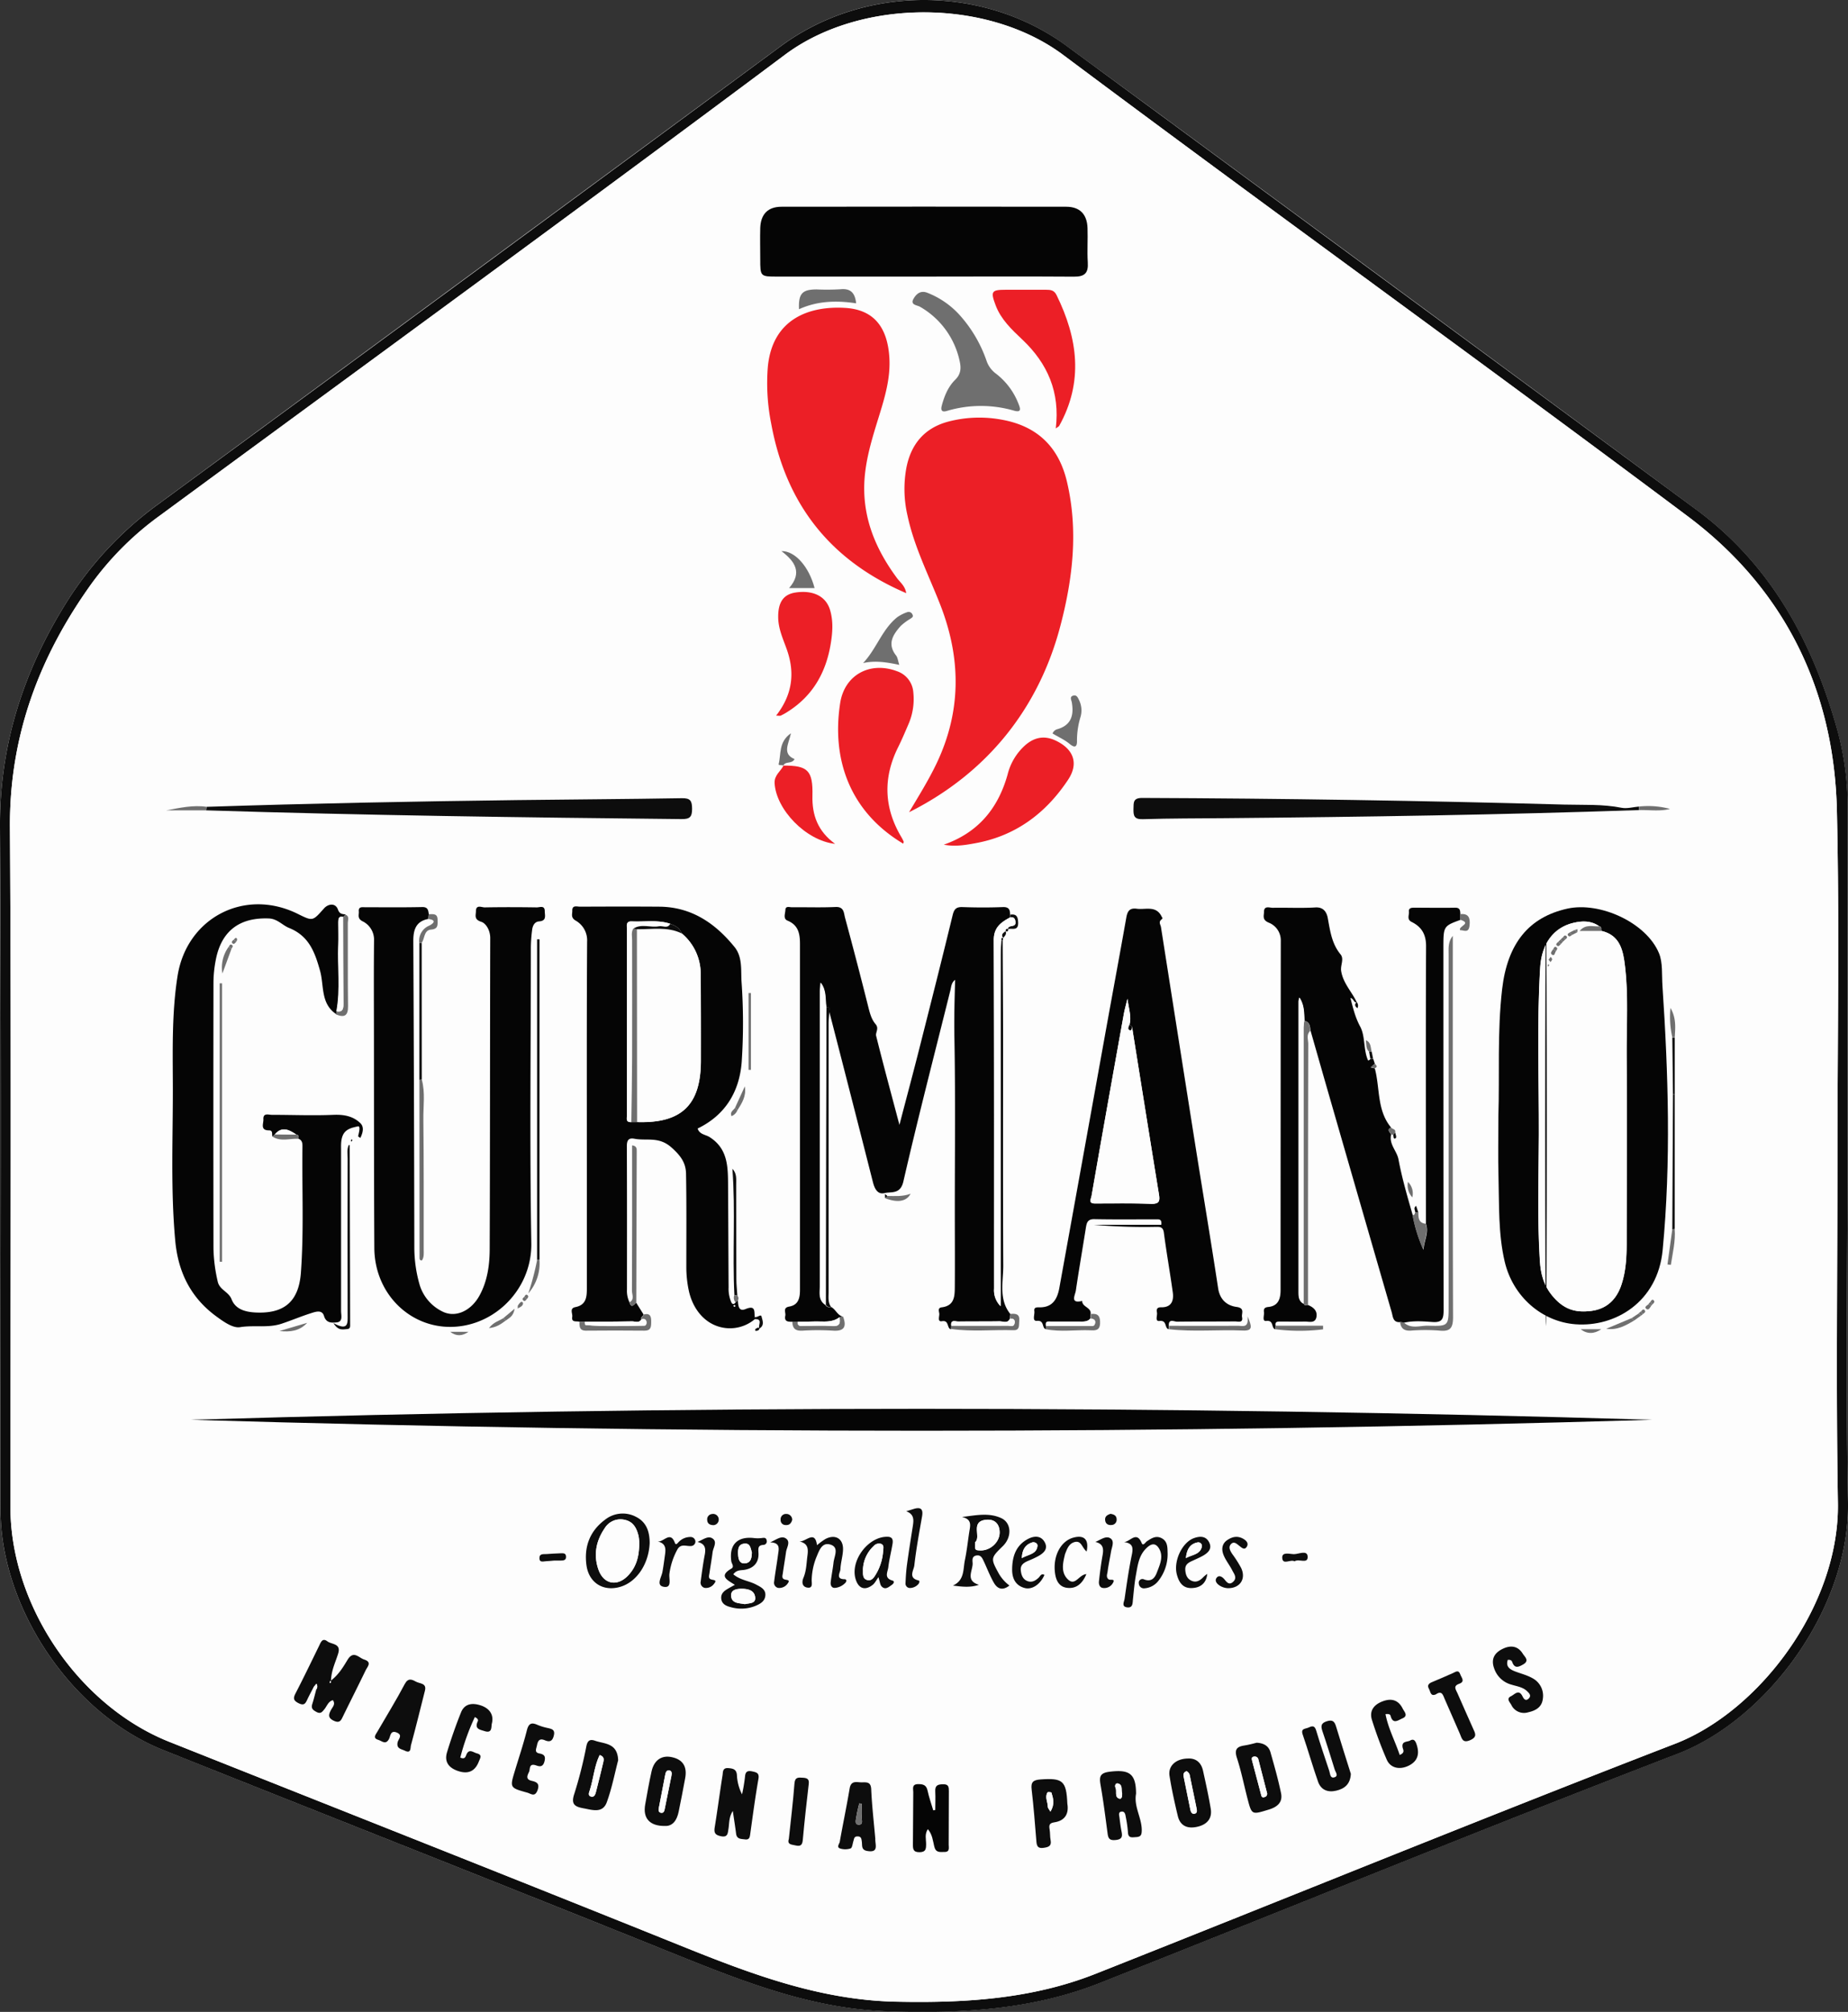 <svg xmlns="http://www.w3.org/2000/svg" viewBox="0 0 781.02 850.33"><rect x="0" y="0" width="781.02" height="850.33" fill="#333333" stroke="none"/><defs><style>.b8a60f24-04d5-4519-9bef-1f99584975d9{fill:#fefefe;}.ae3126ba-6f06-44b3-a60a-238a9e38c73b{fill:#0d0d0d;}.a546bbf8-ece0-412c-a8a9-3391923ea6b2{fill:#fdfdfd;}.a5947a15-7d67-49f0-845b-3b4ad3fd4066{fill:#ec1f26;}.edba1953-5ca1-43e6-8b48-25f0114beedd{fill:#050505;}.accb86bb-ae56-4b03-a838-3bd02f4cabf5{fill:#6f6f6f;}</style></defs><g id="b2c336da-f04a-4f39-bc66-de16a1c8928c" data-name="Layer 2"><g id="b8c16821-f2a9-4f6b-9d3c-19400b9495c6" data-name="Layer 1"><path class="b8a60f24-04d5-4519-9bef-1f99584975d9" d="M780.79,488.75q0-73,0-145.95a123,123,0,0,0-4-33.11c-10.32-37.48-27.9-70.61-59.79-94.2q-132.85-98.28-266.12-196c-35.29-26-85.56-26-120.8-.06q-131.68,96.9-263.4,193.79A149.25,149.25,0,0,0,27.6,255.4C9.72,284.26-.22,315.14,0,349.7.63,445.83.21,542,.23,638.1c0,41.49,30,86,68.58,101.45,72,28.77,144.1,57.17,216,86.15,29.07,11.71,58,23.2,89.91,24.34,30.86,1.1,61.3-.55,90.34-12.06,81.32-32.23,162.28-65.37,243.92-96.77,38.17-14.68,72.92-61.93,72-106.51C780,586.07,780.79,537.4,780.79,488.75Z"/><path class="ae3126ba-6f06-44b3-a60a-238a9e38c73b" d="M780.79,488.75c0,48.65-.75,97.32.22,146,.88,44.58-33.87,91.83-72,106.51-81.64,31.4-162.6,64.54-243.92,96.77-29,11.51-59.48,13.16-90.34,12.06-31.94-1.14-60.84-12.63-89.91-24.34-71.89-29-144-57.38-216-86.15C30.22,724.13.24,679.59.23,638.1.21,542,.63,445.83,0,349.7c-.22-34.56,9.72-65.44,27.6-94.3a149.25,149.25,0,0,1,39.13-42.18q131.85-96.69,263.4-193.79c35.24-25.93,85.51-25.91,120.8.06q133.11,97.94,266.12,196c31.89,23.59,49.47,56.72,59.79,94.2a123,123,0,0,1,4,33.11Q780.71,415.78,780.79,488.75Zm-4.23-.08c0-48.65.87-97.32-.23-145.94-1.16-51.18-22.13-93.88-63.13-124.59C625.68,152.61,536.94,88.72,449.38,23.25c-32.16-24-85.61-24-117.64-.1C244.17,88.6,155.82,153,67.72,217.77a129.62,129.62,0,0,0-28.94,28.75C16.67,277.28,4,310.88,4.2,349.55c.61,95.79.19,191.6.21,287.4,0,41.48,28.79,84,67.18,99.25,71.86,28.61,143.81,57,215.55,85.93,29.55,11.92,59,23.22,91.52,23.9,28.85.6,57.33-1.09,84.42-11.82C544.72,801.88,626,768.65,707.91,737c35.66-13.77,69.58-58.47,68.84-101.91C775.93,586.32,776.56,537.49,776.56,488.67Z"/><path class="a546bbf8-ece0-412c-a8a9-3391923ea6b2" d="M776.56,488.67c0,48.82-.63,97.65.19,146.45.74,43.44-33.18,88.14-68.84,101.91-81.9,31.62-163.19,64.85-244.83,97.18C436,844.94,407.51,846.63,378.66,846c-32.5-.68-62-12-91.52-23.9C215.4,793.21,143.45,764.81,71.59,736.2,33.2,720.92,4.41,678.43,4.41,637c0-95.8.4-191.61-.21-287.4-.24-38.67,12.47-72.27,34.58-103a129.62,129.62,0,0,1,28.94-28.75C155.82,153,244.17,88.6,331.74,23.15c32-23.93,85.48-23.95,117.64.1,87.56,65.47,176.3,129.36,263.82,194.89,41,30.71,62,73.41,63.13,124.59C777.43,391.35,776.56,440,776.56,488.67ZM98.74,397.16c-.45.37-1.09.89-.61,1.41.78.83,1.26-.07,1.73-.59s.58-1.21-.16-1.6C99.56,396.3,99.07,396.88,98.74,397.16ZM698.28,551.38c.53-.52,1.34-1.09.58-1.84-.53-.53-1,.09-1.31.63-.31.36-.62.72-.94,1.07-.63.58-2,1.24-.71,2,.94.6,1.5-.77,2-1.53A4.27,4.27,0,0,0,698.28,551.38Zm-475.73-2.23c.5-.54,1.12-1.2.31-1.81-.57-.43-1,.18-1.25.73-.4.43-1.11.84-.49,1.5S222.17,549.63,222.55,549.15Zm471.64,6.34c.55-.48,1.61-.86.87-1.78-.49-.6-1.08,0-1.48.49l-1.09.91-3,2-10.67,4.48c4.56.7,8.18-1.34,11.75-3.48l3-2.15A1.23,1.23,0,0,0,694.19,555.49Zm-269.28-162c1,.68,1.12-.05,1.21-.79,1.76-.38,4.39,1,4.2-2.88-.13-2.64-.88-3.55-3.37-3.19,0-2.06-.45-3.31-3.09-3.21-5.65.24-11.33.22-17,0-2.73-.1-3.58.87-4.21,3.48-4.46,18.4-9.1,36.76-13.76,55.11-2.74,10.81-5.62,21.58-8.71,33.46-3.47-13.1-6.78-25.31-9.84-37.59-.37-1.49,1.36-3.1-.26-5-1.89-2.2-2.53-5.14-3.25-8q-4.67-18.54-9.65-37c-.54-2-.39-4.67-4-4.5-6.15.28-12.32.05-18.48.11-1,0-2.66-.67-2.72,1.15-.05,1.52-1.05,3.69.87,4.49,4.64,1.91,5.3,5.53,5.29,9.91q-.11,52.47,0,105,0,20.49,0,41c0,3.39-.53,6.53-4.52,7.22-2.88.5-1.38,2.51-1.68,3.87-.55,2.53,1.22,2.59,3,2.56,0,2.9,1.33,4,4.31,3.8a104.27,104.27,0,0,1,12.87,0c4.93.32,5.74-1.87,4.25-5.93-2.41-.47-3.11-3.08-5.09-4.09-1.4-1.9-1.05-4.11-1.05-6.24q0-56.76,0-113.53c0-1.81.26-3.62.39-5.43q9.27,36.18,18.5,72.37c.7,2.78,2,5.37,4.89,4.69s6.68.64,8-4.94c6.2-27,13.18-53.88,19.87-80.8.38-1.56.42-3.23,2-4.4-.25,8.24-.46,16.34-.31,24.48.46,24.31.17,48.63.17,72.94,0,10.66.05,21.32,0,32,0,4,.07,8.29-5.55,9-1.88.23-1.09,1.82-1,2.75.06,1.11-.87,3.44,1.07,3.11,3.22-.53,2,3,3.87,3.43,8.74,1.27,17.53.27,26.29.54,2.87.09,2.28-2.14,2.48-3.9.35-3-1.45-3.24-3.68-3-5.05-6.19-3-13.53-3-20.41-.17-32-.05-64-.08-96,0-13.82-.12-27.65-.18-41.47l.17-1C424.66,395.59,425.65,394.78,424.91,393.44Zm163.9,86.16c.17.63,0,1.95.85,1.59s.16-1.64,0-2.52c.41-1.56-1.27-1.38-1.79-2.16-6.09-7.29-4.66-16.65-6.9-25,1.65-.67.54-1.34,0-2-.22-.66-.44-1.31-.65-2l-.57-2.93c-.56-1.78-.2-4-2.5-5,.3,1.72-.08,3.57,1.38,4.89.17,1,.35,2,.52,3a6.24,6.24,0,0,1-.69.58c-.09,0-.37,0-.4-.08-2-4.59-1.06-10.09-3.29-14.23-2.1-3.92-3-7.72-4.1-12.08,1.61.42,1.28,2.29,2.76,1.74-1,1-.92,1.83.26,2.67a2.24,2.24,0,0,0-.4-2.65c-2.06-4.39-5.68-7.88-6.54-13.07-.41-2.48,1.38-5.06-.28-7.09-3.7-4.51-4.38-9.87-5.38-15.31-.4-2.18-1.57-4.73-5.21-4.51-6,.36-12,0-18,.15-1.39,0-3.76-1.06-3.75,1.74,0,1.64-.94,3.36,2.1,4.58a8,8,0,0,1,5,7.45q-.21,73.92-.09,147.82c0,3.69-1,6.71-5.22,7.13-1.64.16-2,.92-1.8,2.21s-.88,3.93,1,3.69c3.3-.39,2,3,3.76,3.54a80,80,0,0,0,20.27.05l0-1.53H539.1c-.37-1.77.77-1.81,2-1.8,3.49,0,7,.06,10.45,0,1.83,0,4.32.86,4.81-2,.45-2.62-1.36-4-3.57-5q0-55.14.1-110.29c0-1.86-.93-4,.89-5.62,2,7,4,14,6,21q14.1,48.9,28.24,97.81c.55,1.9.49,4.53,3.68,4.21.28,2.86,1.79,3.89,4.69,3.73a75.92,75.92,0,0,1,12,0c4.7.49,5.75-1.28,5.74-5.8-.16-51.1-.1-102.2-.1-153.29V395.6c-2.08,2.46-1.77,5.25-1.77,8q0,74.16,0,148.3c0,8.54,0,8.71-8.6,8.45-3.44-.1-7.24,1.55-10.34-1.38,4-.88,8-.58,11.92-.29s4.79-1.18,4.78-4.93q-.19-76.91-.09-153.82c0-8.45.15-8.66,7.17-11.19,5.23,1.64-.81,2.67-.06,4.44,1.53-.09,3.64,1.5,4-1.91.35-3.06-.17-5.27-4-4.87-.09-1.5,0-2.89-2.33-2.82-5.65.16-11.32,0-17,0-1.21,0-2.58,0-2.41,1.67.14,1.47-1,3.27,1.17,4.36,4.15,2.06,6.1,5.16,6.08,10.19-.17,39.13-.08,78.27-.06,117.4-3-.29-3.1-2.46-3.1-4.71-.31-.93-.61-1.86-.93-2.84-1.29.84-.45,1.82-.39,2.71-.26.52-.24,1.33-1.19,1.09-2.21-7.78-4.49-15.55-6-23.53-.67-3.58-4.1-6.38-3.1-10.49Zm-376.1,77.53c-1.83,1.15-4.11,1.62-6.05,4.19,3.32-.33,5.19-1.82,7.1-3.2,1.32-1.06,3.21-1.65,3.73-5ZM321,561.48c2.26-1.31,1.25-3.51.88-5.06-.27-1.17-1.85.61-2.92.2-.16-2.37.35-5-3.83-3.27-3.1,1.28-3.11-1.65-3.29-3.74a1.65,1.65,0,0,0-.22-2c-.14-2.31-.41-4.63-.42-6.94,0-13.28,0-26.55-.08-39.83,0-2.3.36-4.79-1.6-6.88,1.36,17.93,0,35.66.84,53.34a3.07,3.07,0,0,0,.55,3.2c-.63.86-1.34,1-1.82,0a14.37,14.37,0,0,1-1.15-6.35c-.09-14.49-.13-29-.23-43.47-.05-7.66-.16-15.2-7.86-20.05-1.63-1-4.24-1.06-5-3.59,11.84-5.72,17.7-15.74,18.63-28.2a248,248,0,0,0-.08-33.94c-.3-4.81.46-10.32-2.92-14.53-8.17-10.13-18.24-17-31.82-17.09-11.16-.09-22.32-.06-33.48,0-1.29,0-3.38-.8-3.3,1.69,0,1.42-.76,2.91,1.43,4.2a9.56,9.56,0,0,1,4.83,8.89c-.19,31.49-.11,63-.11,94.46v52c0,3.64-.2,7.11-4.83,8-2.63.52-1.12,2.69-1.34,4.09-.4,2.52,1.75,1.74,3,2.08.05,1.84-.13,3.72,2.67,3.7q12.42-.09,24.82,0c2.66,0,2.78-1.53,2.82-3.55.06-2.34-.25-4-3.19-3.3l-3.09-4.94.21-63.92c0-1.24-.08-2.35-1.95-2.57v5.48c0,18.65,0,37.3-.07,55.95,0,1.6,1.16,3.67-1,4.9A11.07,11.07,0,0,1,265,545.1c0-20.15,0-40.31-.05-60.47,0-2.5.54-3.85,3.25-3.33,5.14,1,10.22-1.07,15.53,3.61,4,3.54,6.16,6.56,6.24,11.21.24,13.16.16,26.32.12,39.48a47.93,47.93,0,0,0,.95,9.42c1.26,6.42,4.86,12,10.26,14.69A16.26,16.26,0,0,0,319,557.55c3.72-.17,1,2.9,2,4.07-.64-1.12-1.25-.13-1.85.07-.08,0,0,.76,0,.76C320,562.55,320.74,562.4,321,561.48Zm-9.37-92.21c1.91-3,3.87-6,3.14-10.11l-4.11,9c-.59,1.07-2.32,1.69-1.49,3.57A4.47,4.47,0,0,0,311.64,469.27ZM96.71,400.13A14.76,14.76,0,0,0,94,411.44L97.84,401c.21-.52.94-1.06.19-1.6S97,399.59,96.71,400.13ZM374.09,506.42c5.11,2,9,1.48,10.76-1.87-3.41,1.27-6.63.94-9.84.93l-1-.82Zm333.7-67.86c.2-4,.76-8.09-1.77-12.6a38.23,38.23,0,0,0,.76,12.5l.27,24q-.15,28.53-.28,57.06-1,7.44-2.06,14.86l1.43.19c.75-5,2-10,1.62-15.18q0-28.45,0-56.93Q707.78,450.53,707.79,438.56ZM177.22,398.61l0,57.79q0,37.46.05,74.92c0,.55-.12,1.41,1,1.4,1-1.42.77-3.07.76-4.67,0-18.33.07-36.65-.14-55-.07-5.6.85-11.27-.68-16.82l-.06-57.73c1.39-1.86.94-5.36,4-5.62s2.7-2.08,2.73-4.06c0-2.89-2-2.47-3.75-2.43-.26-1.62-.31-3.08-2.8-3-8,.18-16,.05-24,.08-1.24,0-3-.4-2.79,1.74.13,1.44-.75,3,1.52,4.16a8.63,8.63,0,0,1,4.92,8.13c-.15,13.32-.07,26.65-.05,40,0,30,0,60,.17,89.93.09,18,13,31.89,29.35,33.29,19.69,1.68,37.34-14.8,37-35.36-.72-41.62-.22-83.26-.19-124.9a62.06,62.06,0,0,1,.54-7.45c.21-1.73,1-3.43,2.94-3.56,3.31-.23,2.39-2.57,2.39-4.34,0-2.59-2.12-1.56-3.35-1.58-7.32-.09-14.65-.11-22,0-1.3,0-3.73-1.33-3.74,1.62,0,1.67-.92,3.5,2.24,4.47,2,.61,3.82,3.59,3.81,6.83-.12,43.8-.06,87.6-.23,131.4,0,6.81-1,13.65-4.34,19.79-3.53,6.41-10.14,9.6-15.85,6.59a18.55,18.55,0,0,1-9.31-10.82,56.83,56.83,0,0,1-2.35-16.25q-.21-64.69-.43-129.39c0-4.8,1.13-8.32,6.32-9.36,3.55.42,2.48,1.82.43,2.83A6.87,6.87,0,0,0,177.22,398.61ZM228,532.47V397h-1V532.54a111.77,111.77,0,0,1-3.7,14.11A19.3,19.3,0,0,0,228,532.47ZM331.08,323.59c.8-2.07,3.46-.51,4.74-2.77-5.36-2.21-2.51-6.39-1.53-10.94-5.35,3.75-4.09,8.85-5.21,13-.2.73,1.37.34,2.07.65-1.24,2.5-4,4.05-3.78,7.5.64,11.08,13.17,24.26,25.57,25.61-7.33-5.38-9.78-12.15-9.58-20.34C343.62,325.6,341.35,323.5,331.08,323.59ZM132.57,713l1.15,1c-.56,2.08-1,4.19-1.71,6.23s.35,2.61,1.85,3.4c1.69.89,2.32-.05,3.22-1.13,1.13-1.35,1.64-3.31,3.62-3.9,1.29,1.68-.12,2.9-.74,4.07-1.1,2-1.51,3.43,1.19,4.66s3.1-.39,3.93-2.08c3.14-6.41,6.35-12.78,9.46-19.2.77-1.58,2.83-3.51-.58-4.61-2.33-.75-4.51-4-7.05.12-1.84,3-3.68,6.15-7,8.77.18-4.49,2-7.9,3.06-11.49,1.28-4.26-2.78-3.73-4.59-5.1-2.09-1.57-2.73.35-3.47,1.86-3.28,6.71-6.52,13.45-9.95,20.09-1.06,2-1.07,3,1.24,4.19s2.91.15,3.7-1.53S131.67,714.74,132.57,713ZM87.16,342.45c66.93,2.1,133.89,3,200.85,3.69,3.51,0,4.51-.84,4.49-4.36,0-3.36-.71-4.54-4.35-4.47-23.15.4-46.3.5-69.45.8-43.81.55-87.61,1.41-131.39,2.84-5.78-.8-11.39.51-17,1.5Zm605.51-1.56c-2.44.21-5,1-7.31.52-8-1.61-16.18-1.13-24.25-1.35Q572,337.72,482.8,337.25c-3.93,0-3.64,1.93-3.72,4.58-.09,2.93.25,4.52,3.94,4.4,11.65-.36,23.31-.32,35-.43,58.28-.52,116.54-1.4,174.79-3.42,4.34-.1,8.72.6,13-.5A35.45,35.45,0,0,0,692.67,340.89ZM461,555.43c.46-2.92-3.61-2.94-3.57-5.59-5.25,1.26-2.95-2.48-2.67-4.36,1.31-8.89,2.85-17.74,4.25-26.61.34-2.15.76-3.65,3.6-3.59,8.82.18,17.65.06,26.48.07,1.07,0,2.07.1,1.79,2.29H462.3a245.37,245.37,0,0,0,25.83.89c1.83,0,3.49-.3,3.85,2.5,1.1,8.42,2.6,16.78,3.76,25.18.5,3.6-.6,6.4-4.94,6.31-1.74,0-2,.93-1.75,2.17s-1,3.87,1.1,3.61c3.25-.39,2,3,3.8,3.49,10.38,1.25,20.82.13,31.21.6,4.41.2,3.89-1.78,2-6,.64,5-2,4-3.74,4-9.79.06-19.58,0-29.37,0-.2-3.21,2.28-1.74,3.48-1.76,8.15-.14,16.31,0,24.46-.11,1.25,0,3.49.8,3-1.85-.3-1.51,1.35-3.78-2.3-4.27-4.08-.55-7.07-3.06-7.8-7.89-3.05-20-6.4-40-9.58-60.06q-7.35-46.29-14.58-92.59c-.16-1-1.14-2.09.14-3.16.81-.68.44-.67.17-1.23-2.36-4.9-6.81-2.86-10.54-3.37-3.12-.43-4,1.13-4.43,3.79-2.61,14.72-5.35,29.42-8,44.13q-10.18,56.14-20.34,112.3c-.84,4.64-2.77,8.24-8.25,8.26-1.16,0-2.59-.19-2.32,1.61.22,1.45-1.07,4.29,1.09,4.1,3.29-.29,2,3,3.76,3.53,6.24,1.28,12.56.22,18.84.55,2.06.11,3.95.19,4.08-2.89S464.11,555,461,555.43ZM142.09,428.71c3.49,1.43,5.15.65,5.09-3.51-.16-11.75,0-23.51-.09-35.26,0-1.15.78-2.72-1-3.41-1.32-.3-2.48,0-3.24-2.1-1.1-3-4.27-2.31-5.84-.54-4.84,5.44-4.68,5.58-11.07,2.4-22.45-11.17-46.94,1.57-50.87,26.15C72.62,427.69,73,443,73,458.31c.09,22-1,44,1,65.93,1.2,13.36,6.55,24.21,17.5,32.23,3.08,2.25,6.88,4.95,9.91,4.46,5.93-1,12,.42,17.75-1.53,4.08-1.39,8.06-3,12.17-4.36,1.95-.61,4.73-1.65,5.56,1.16,1,3.2,3.51,2.86,5.32,2.71,2.81-.24,1.89-3,1.89-4.82q.08-34,0-68c0-2.15-.14-4.31.8-6.38,1.23-2.7,4.16-3.14,6.27-3.65,1.27-.3.51,2.63.13,4.14,0,.12.43.36.94.77,1-2.21,1.69-4.61,0-6.27-3.07-3-6.95-3.69-11.36-3.51-8.65.35-17.32,0-26,0-1.45,0-3.76-.95-3.61,1.88.1,1.77-1.5,4.66,2.4,4.69,1.81,0,1,1.73,1.46,2.67,3.52,2.21,7.35.69,11,.88,1.79.73,1.65,2.31,1.63,3.8-.22,17.64.64,35.29-.66,52.91-.89,12-6.94,17.23-18.93,16.72-4.38-.19-8.68-1.26-10.35-5.58-1.27-3.28-5.13-3.95-5.88-7.57a67.65,67.65,0,0,1-1.91-13.79q0-56.43,0-112.86a51.4,51.4,0,0,1,.92-8.91c2.27-12.37,9.92-18.3,22.47-17.81,3.6.13,5.77,2.9,8.53,4,8.54,3.42,11,10.39,13.11,18.06C137,416.61,135.32,424.25,142.09,428.71ZM384.2,343.29c32.78-16.46,54.75-43.69,64-78.93,5.24-20,7.56-40.21,2.75-60.7-3.49-14.88-12.7-23.68-27.79-26.32a51.72,51.72,0,0,0-22.25.82c-10.08,2.64-15.78,9.41-17.81,19.42a49.58,49.58,0,0,0,.45,20.33c2.82,13.27,9,25.32,13.9,37.84,8.76,22.55,8.9,44.75-1.56,66.8C392.47,329.72,388.26,336.43,384.2,343.29ZM633.26,471.6c0,9.48-.18,17.64,0,25.8.32,12-.14,24,2.61,35.79,3.51,15,15.86,25.43,29.88,26.51,16.78,1.29,34.79-9.34,36.89-31.36,3.55-37.21,2.4-74.51-.09-111.75-.3-4.58.18-9.74-1.44-13.66C695.86,390,676.31,381,662.49,384c-16.39,3.61-25.4,14.74-27.64,34C632.73,436.28,633.82,454.62,633.26,471.6Zm65,128.48q-308.85-9.3-617.56,0Q389.53,609.24,698.28,600.08ZM383,250.7c-.52-3-2.49-4.46-3.82-6.26-8.33-11.23-13.86-23.53-13.94-37.73-.07-10.61,3.11-20.65,6.21-30.68,2.5-8.11,5-16.24,4.42-24.91-.83-13.12-6.87-20.33-18.82-21-15-.84-30.7,4.57-32.56,25.13A87.21,87.21,0,0,0,326,179.09C332.17,212.87,350.76,236.87,383,250.7ZM390,116.9c21.3,0,42.6-.12,63.9.09,4.69.05,6.22-1.55,5.93-6.07-.31-4.81.07-9.66-.11-14.48-.22-5.87-3.27-9-9-9q-60.17-.09-120.32,0c-5.79,0-8.81,3.13-9,9-.16,4.32,0,8.66,0,13,0,7.52,0,7.52,7.27,7.52Zm-8.23,239.69c.12-.65.21-.82.16-.93a16.27,16.27,0,0,0-.89-1.77q-11.16-18.63-1.48-38.05c1.55-3.12,2.92-6.34,4.29-9.54A26.64,26.64,0,0,0,386,292.65a10.16,10.16,0,0,0-6.91-9c-11.35-4.27-22.14,1.49-24,13.42C351.38,321,359.18,343.11,381.75,356.59Zm17.12.42c4.47.87,8.74.23,13-.51,17.21-3,30.11-12.63,39.57-26.91,4.6-6.94,2.28-13-5.28-16.54-4.8-2.27-9-1.39-12.89,2a24.48,24.48,0,0,0-7.35,12.21C421.87,341.66,413.41,351.93,398.87,357ZM446.2,181.08c.9-.67,1.26-.81,1.4-1.06,10.39-18.66,7.9-37.05-1.1-55.34-1-2.09-2.54-2.25-4.47-2.23-5.66.06-11.32,0-17,0-6,0-6.49.79-4.25,6.61s6.8,10.23,11.26,14.44C442.79,153.66,448.05,165.81,446.2,181.08ZM328,302.47c1,0,1.59.16,2,0a25.44,25.44,0,0,0,3-1.69c10.5-6.68,16-16.48,18.07-28.56.81-4.82,1.15-9.59-.25-14.33-1.71-5.8-7.08-8.51-14.48-7.45-5.21.75-7.52,4.08-7.45,10.51,0,4.79,2,9.05,3.58,13.41C336.06,284.33,335,293.58,328,302.47ZM428.65,173.59c2.91.8,2.69-.66,1.92-2.58a29.35,29.35,0,0,0-9.66-13.07,11.21,11.21,0,0,1-4-5.45,56.21,56.21,0,0,0-11.6-19.59,36.1,36.1,0,0,0-13.48-9.18c-2.86-1.09-4.65.58-5.78,2.57-1.52,2.65,1.56,2.65,2.75,3.37a34.77,34.77,0,0,1,16.78,23.11c.63,2.88.48,5.37-1.89,7.72-3,3-4.61,6.87-5.69,10.93-.46,1.73-.22,3,2.15,2.26A50.24,50.24,0,0,1,428.65,173.59ZM309.71,765.41c.51,3.5,1,6.57,1.39,9.65.3,2.35,2.07,2.18,3.7,2.4,1.93.27,2.08-.9,2.28-2.36,1.08-7.73,2.1-15.47,3.45-23.15.43-2.46-.66-2.79-2.45-3.19-2-.45-3.06-.12-3.22,2.26a70.13,70.13,0,0,1-1.25,7.4,19.74,19.74,0,0,1-2.17-8.15c-.18-2.49-1.66-2.77-3.68-2.94-2.46-.2-2.19,1.69-2.39,3-1.17,7.37-2.13,14.78-3.33,22.16-.38,2.35.37,3.15,2.64,3.63,3,.62,2.89-1.32,3.19-3.09C308.27,770.58,308,768,309.71,765.41Zm85.56-.4-.9.14c-.82-2.78-1.79-5.53-2.4-8.35-.5-2.32-1.8-2.72-3.9-2.73-2.86,0-2.13,1.93-2.14,3.42-.08,7.31-.06,14.61-.14,21.91,0,2-.1,3.46,2.73,3.44s2.81-1.3,2.84-3.37-.71-4.21.73-6.36c1.93,2.21,2.13,4.93,2.73,7.36.65,2.68,2.41,2.22,4.18,2.27,2.49.08,1.9-1.76,1.91-3.13,0-7.47,0-14.94.07-22.41,0-1.84,0-3.15-2.54-3.07-2.24.08-3.39.55-3.21,3.07S395.27,762.41,395.27,765Zm-134-21c-.28-7.38-5.73-6.89-9.69-8.3-2.1-.76-3.2-.27-3.74,2.25a179.44,179.44,0,0,1-5.09,20.18c-1.49,4.41.22,5.49,3.85,6.15s8.13,2.25,9.87-2.57C258.64,755.69,259.85,749.31,261.25,744Zm309.66,5.73c-2-6.45-4.2-13.22-6.26-20-.63-2.1-1.47-2.93-3.85-2.19-2.66.81-2.6,2.17-1.86,4.34,1.82,5.33,3.49,10.71,5.15,16.09.35,1.11,1.79,2.75-.21,3.3-1.77.48-1.7-1.58-2.09-2.73-1.87-5.66-3.81-11.3-5.51-17-.62-2.08-1.5-2.16-3.19-1.35-1.37.65-3.46.28-2.5,3.07,2.27,6.57,4.15,13.28,6.46,19.84,1.22,3.45,4.05,4.63,7.64,3.8S570.67,754.09,570.91,749.73Zm-90.78,8.38c0-8.4-2.73-10.35-11.14-9.28-3.9.49-4.43,1.94-3.85,5.34,1.19,6.85,2.06,13.76,3,20.66.28,2.14.89,3.11,3.44,2.85s2.89-1.44,2.48-3.54c-.38-1.95-.64-3.93-.88-5.9-.1-.91-.61-2.26.66-2.53,1.55-.34,1.78,1.11,2,2.25a51.46,51.46,0,0,1,.91,6.39c.09,2.64,1.68,2.2,3.38,2.11,2.14-.12,2.49-.92,2.46-3.13C482.45,768.1,479.12,763.45,480.13,758.11Zm51-21.54c-1.66.38-3.41.89-5.21,1.17-3.23.5-4.24,1.76-3.12,5.22,1.84,5.66,3,11.54,4.5,17.31C529,767.1,529,767,536,764.88c3.6-1.09,6.2-3,5.36-7-1.21-5.83-2.84-11.58-4.47-17.31C536.15,737.82,534,736.7,531.08,736.57ZM281,771.74c3.27.17,5.06-2.39,5.82-6,1-4.7,1.86-9.42,2.75-14.14s-1-7.85-5.52-8.9c-4.34-1-7.58,1.08-8.66,5.89s-1.87,9.43-2.72,14.16C271.68,768.41,274.53,771.82,281,771.74ZM179.58,714.61c.85-3.29-2.18-3-3.77-3.84s-3.29-1.76-4.75,1c-3.65,6.86-7.73,13.48-11.62,20.22-.69,1.19-2,2.66.46,3.38,1.5.44,3.14,2.33,4.56-.49.57-1.13.64-3.69,3.24-2.61s.59,2.84.34,4.12c-.57,2.8,1.58,2.82,3.1,3.57,2.69,1.33,2.27-1.29,2.53-2.27C175.75,730,177.64,722.31,179.58,714.61ZM502,743.25c-5.08.08-8.41,3.1-7.75,7.3.9,5.7,2.16,11.36,3.5,17,1,4.18,4.16,5.43,8,4.63s6.66-3.23,5.92-7.71c-.9-5.37-2.07-10.7-3.25-16C507.7,744.89,505.44,743,502,743.25ZM369.93,777.14c-.61-6.95-1.42-13.89-1.73-20.85-.14-3.07-1.77-3-3.84-2.95s-4.67-1.07-5.28,2.61c-1.26,7.52-2.84,15-4.17,22.5-.15.9-1.57,2.36.28,2.88a7.19,7.19,0,0,0,4.31-.07c.69-.27.82-2,1.17-3.08.29-.9.24-2,1.68-2,1.69,0,1.72,1.06,1.89,2.28.21,1.52-.3,3.39,2.15,3.85C371.63,783.27,369.79,779.56,369.93,777.14Zm-95.36-125c0-4.22-1-8.55-5.63-10.92a12,12,0,0,0-13.19,1.11c-6.45,4.76-9,11.41-7.89,19.28,1,7.57,7.37,11.34,14.66,9C269.22,668.39,274.21,660.94,274.57,652.11Zm139.15,17.71c-6-1.85-2.46-6.08-2.67-9.18-.08-1.2-.26-2.85,1.61-3.16s2.52,1.21,3.16,2.56c1.41,3,2.59,6.12,4.24,9,1.49,2.59,3.72,3.39,6.55,1.13a16.77,16.77,0,0,1-4.46-5c-3.53-6.46-3.54-6.57,1.69-11.67,3.9-3.8,3.68-9.8-.73-11.83-5.22-2.39-10.69-1.17-16.54-.46,4.45,1,3.45,3.81,3.06,6.38-.6,3.94-1,7.92-1.83,11.82s0,8.55-5.08,10.78C406.57,670.63,410,671.07,413.72,669.82Zm223.51,31.73c1-.1,1.64.18,1.88.87,1,2.91,2.77,2.07,4.65,1,2.77-1.6.61-3.22-.17-4.49-2.14-3.46-5.34-3.66-8.68-2s-4.85,4.31-3.43,8.19a10.57,10.57,0,0,0,7.27,6.85c2.34.73,5,1,6.76,2.89.72.74,1.71,1.93.56,3s-2.08.14-2.61-.94c-1.58-3.23-3.41-.73-4.85-.06-2.15,1-.53,2.49.11,3.66a5.92,5.92,0,0,0,7.11,3.15c3.09-.69,5.74-2.08,6.2-5.56a8.39,8.39,0,0,0-4.31-8.83c-2.27-1.3-4.9-1.94-7.37-2.88C638.07,705.57,636.29,704.41,637.23,701.55ZM451.09,762.33c-.41-9.73-2-10.9-11.27-10.21-3.23.24-4.19,1.11-3.8,4.34.86,7.27,1.42,14.57,2,21.86.16,2,.64,3,3,2.72,2.13-.29,3.48-.75,3-3.31-.29-1.46-.15-3-.41-4.47-.3-1.71-.2-2.73,1.95-3C450.34,769.51,451.77,766.34,451.09,762.33Zm134.46-37.85c1.28-.13,2,0,2.17.73.94,3.79,3.27,1.77,5,1.07,2.62-1.07.75-2.87.14-4.1-1.73-3.51-4.63-4.52-8.31-3.18s-6,4-4.68,8a170.26,170.26,0,0,0,6.26,16.71c1.59,3.65,5.5,4.45,9.38,2.49s4.51-5,3.27-8.8c-.42-1.28-1-2.77-2.74-1.78-1.21.7-3.67.16-3.22,2.86.15,1,1.26,2.2-1.22,3.24C589.64,736,586.73,730.61,585.55,724.48Zm-384.88,1.26c1.31.58,1.54,1.3,1.28,1.87-1.46,3.2.92,3.43,3,4.07,3.25,1,2.64-1.94,3-3.2,1-3.87-1-6.45-4.59-7.65s-6.87-1-8.43,2.9c-2.22,5.52-4.19,11.16-5.92,16.86-1.33,4.39,1.09,6.89,5.17,8.09s6.77-.28,8.27-4.17c.52-1.35,1.63-2.82-.81-3.44-1.58-.41-3.39-2.2-4.5.66-.36.9-.66,1.93-2.53,1.12A96.43,96.43,0,0,1,200.67,725.74Zm109.25-60.36c1.37-1.85,2.95-1.65,4.42-1.86,4.07-.58,6.37-3,6.17-7.08-.1-2.08-.35-3.38,2.24-3.51a1.47,1.47,0,0,0,1.22-1.86c-.24-1.45-1.28-1.14-2.29-1a13.23,13.23,0,0,1-2.95,0c-7.08-.88-10.71,2.77-9.71,9.77.15,1,1.43,2.32,0,3.14-5.47,3.2-1.59,4.87,1.5,6.84-1.16.64-2,1.07-2.76,1.54-1.62,1-3.14,2-3,4.21.2,2.49,2.28,3.25,4.14,3.72a16.06,16.06,0,0,0,10.28-.55c2.09-.87,4-2,4.23-4.43.21-2.64-2-3.58-3.91-4.6C316.54,668.11,312.87,667.88,309.92,665.38Zm-83.14,80.84c1.31.45,2.7.66,3.32-1.76.55-2.11,0-3-2.1-3.39-2.31-.42-1.34-2-1.06-3.43.4-2,1.24-3,3.34-2.15s3.26.25,3.8-2.07c.58-2.49-1-2.73-2.66-3.13a23.19,23.19,0,0,1-4.27-1.31c-2.58-1.16-3.75-.58-4.48,2.32-1.45,5.77-3.35,11.42-5.07,17.12-2.16,7.14-2.16,7.15,5.26,9.21,1.56.44,3.19,2,4.31-1,1.07-2.88-.46-3.49-2.48-4-2.76-.64-1.72-2.45-1.09-3.81C224.13,747.71,223.43,745,226.78,746.22ZM475,651.76c3.67.46,4,2.23,3.35,5.32-1.28,6.18-2.17,12.44-3.07,18.69-.18,1.21-1.34,3.25,1.06,3.56s2.3-1.74,2.48-3.4c.37-3.47.64-7,1.28-10.38.69-3.73,1.12-7.67,3.83-10.64,1.6-1.76,3.86-3.56,5.75-.71,2.28,3.45.51,7.07-.78,10.48-.91,2.41-2.39,3.93-5.34,2.86a1.56,1.56,0,0,0-2.25,1.74,2.12,2.12,0,0,0,2.4,2,8.16,8.16,0,0,0,5.94-3.26,18.2,18.2,0,0,0,3.8-12.11c0-2.1-.08-4.42-2.33-5.71-2.48-1.4-4.43-.12-6.41,1.21-.66.45-1.6,2.18-2.2.74C480.31,646.85,477.65,651.69,475,651.76ZM92.85,533.26l1,0V415.6h-1Zm514,182.87c2.71-1.88,3.09.57,3.78,2.08,2.18,4.84,4.22,9.74,6.37,14.58.81,1.81,1,4.18,4.37,2.71,3.12-1.37,2.12-2.92,1.21-4.93-2.25-5-4.43-10-6.64-15-.66-1.47-1.8-3,.76-3.89s1-2.58.47-4c-.75-2.11-2-1-3.16-.5-2.88,1.26-5.76,2.56-8.67,3.74-1.47.59-2.29,1.37-1.38,2.94C604.59,715,604.54,717.1,606.83,716.13Zm-269-64.65c3.78.82,3.84,3.18,3.46,6-.42,3.12-.42,6.31-1.67,9.29-.85,2-.51,4,1.81,4.22s1.58-2.06,1.66-3.36a27.47,27.47,0,0,1,1.87-9.24c1.16-2.7,2.24-6.6,5.81-5.66,4.12,1.08,1.85,4.93,1.54,7.68s-.9,5.58-1.2,8.38c-.13,1.24.49,2.48,1.93,2.29a6.87,6.87,0,0,0,4.35-2.21c.48-.54.5-1.44-.4-1.44-3.93,0-1.83-2.77-1.76-4.24.13-2.8,1-5.58,1.1-8.38.09-4.58-3.32-6.53-7.42-4.39a27.85,27.85,0,0,0-3.58,2.63C344.4,646.42,340.53,651.81,337.79,651.48Zm33.46,15.11c.64,2,.69,3.24,1.35,3.93,1.58,1.65,3,.2,4.35-.69.53-.36,1.46-1.44.17-1.81-3.66-1.07-1.9-3.72-1.68-5.69.37-3.29,1.24-6.52,1.77-9.8.25-1.56.09-3-2.16-3-8.14-.16-15.87,10.17-13.41,18,1.23,3.92,3.93,4.85,7.18,2.33C369.7,669.17,370.21,668,371.25,666.59ZM333.4,777.12c-.82,2.54,1.09,2.44,2.71,2.83,2.05.49,3,.06,3.17-2.26.71-7.92,1.6-15.82,2.52-23.71.25-2.09-.69-2.51-2.48-2.62-1.95-.11-3.35-.34-3.56,2.49C335.18,761.6,334.21,769.33,333.4,777.12ZM380.06,281c-.61-1.92-.7-3.21-1.36-4.07-3.74-4.88-1.2-8.72,2-12.35a22.68,22.68,0,0,1,4-3c.65-.47,1.55-.84,1-1.86a1.72,1.72,0,0,0-2-1.07,16.59,16.59,0,0,0-4.42,2.19c-6.46,5.14-8.75,13.35-14.44,19.38C369.89,279.08,374.58,279.82,380.06,281Zm61.35,384.69c-1.28-.79-1.73.41-2.38,1-1.4,1.35-2.95,2.26-4.91,1.45s-2.5-2.61-2.7-4.46c-.28-2.49,1.55-3.4,3.46-4.2a39.17,39.17,0,0,0,3.6-1.67c2.34-1.24,4.56-3,3.16-5.83-1.56-3.16-4.63-3-7.34-1.51-5.09,2.8-6.57,7.63-6.54,13,0,3.62,1.43,6.55,5.18,7.61C436.17,672.06,439.65,669.69,441.41,665.66Zm68.82-.46a14.66,14.66,0,0,0-1.49,1.19c-1.45,1.53-3.07,2.7-5.24,1.71-1.83-.84-2.44-2.53-2.59-4.48-.21-2.61,1.68-3.32,3.51-4.15,1.35-.62,2.72-1.21,4-1.94,2.17-1.25,3.9-3,2.58-5.63s-3.87-2.72-6.45-1.78c-5,1.83-8.73,9.76-7.19,15.43.85,3.11,2.53,5.69,6,5.67S509.79,669.44,510.23,665.2ZM383,638.74c3.45,1.26,3.2,3.67,2.8,6.22-.85,5.41-1.72,10.83-2.46,16.27-.36,2.62-.53,5.28-.64,7.93a1.86,1.86,0,0,0,1.78,2.05,4.85,4.85,0,0,0,3.55-1.54c.52-.51.78-1.52.17-1.65-4.53-1-2-4.34-1.78-6.34.78-6.92,2.05-13.8,3.26-20.67.55-3.08-.45-4.12-3.44-3.23Zm76.28,17c1.05-5.11-1.09-7.09-5.65-5.82-5.09,1.41-8.38,7.26-7.83,14,.29,3.54,1.46,6.85,5.43,7.23,3.7.36,6.28-1.84,7.92-5.82-3.18.26-4.75,5-7.69,2.34s-2.35-6.62-1.45-10.25a3.71,3.71,0,0,1,.1-.48c.87-2.15,1.58-4.53,4.16-5.18C457.08,651.05,457.24,654.19,459.25,655.73Zm59.65,15.52c5.19.06,7.81-3.94,5.64-8.51a49,49,0,0,0-3.72-5.86c-.84-1.28-1.77-2.79-.69-4.09,1.35-1.61,2.65-.16,3.8.73.93.72,2,1.71,2.93.35s.07-2.53-1.17-3.3c-2.4-1.5-4.78-1.1-7,.38s-2.49,4-1.61,6.23,2.52,4.26,3.65,6.46c.79,1.56,2.16,3.35.37,5s-2.86-.36-3.94-1.44-2-1.52-2.95-.34-.19,2.19.79,3A7.09,7.09,0,0,0,518.9,671.25Zm-157.07-543c-.49-4.63-2.52-6.36-6.69-5.94a97.44,97.44,0,0,1-10,.07c-6.17,0-7.76,1.76-7.48,8.36C345.37,127.2,353.39,126.91,361.83,128.2Zm-84,523.28c3.66.72,3.66,3.09,3.28,5.66s-.65,4.91-1.1,7.35c-.41,2.26-2.81,5.7.59,6.28,3.65.62,2-3.55,2.38-5.61a29.23,29.23,0,0,1,3.41-10.27c1.49-2.52,3.81-1.15,5.81-1.37a1.88,1.88,0,0,0,1.74-2,2,2,0,0,0-2-1.81,6.83,6.83,0,0,0-4.94,2c-.46.38-1.25,1.76-1.74.45C283.25,646.8,280.41,652,277.79,651.48ZM444.84,310c2.42,1.44,5.07,2.59,7.17,4.38,2.49,2.12,3.25,1,3.16-1.36a34.47,34.47,0,0,1,1.56-10.2,9.87,9.87,0,0,0-.64-6.83c-.5-1-.95-2.35-2.4-2-1.78.42-.88,1.85-.7,2.87.91,5.34-.16,9.57-6,11.32A3,3,0,0,0,444.84,310Zm18.1,341.66c3.24.77,3.52,2.71,3.05,5.31-.67,3.74-1.17,7.52-1.58,11.31-.12,1.12.21,2.52,1.57,2.77a4.19,4.19,0,0,0,4.28-2c1.31-2.14-1.1-1.12-1.76-1.63-1.18-.91-.59-2.16-.45-3.19.36-2.79,1-5.54,1.43-8.31.32-1.92,1.61-4.37,0-5.66C467.61,648.8,465.34,650.74,462.94,651.7Zm-168.16,0c3.32.78,3.55,2.78,3.08,5.38-.69,3.75-1.23,7.54-1.72,11.33a2.27,2.27,0,0,0,1.68,2.71,4.22,4.22,0,0,0,3.95-1.71c1.43-1.76-.23-1.52-1.31-1.9s-.75-1.68-.62-2.61c.42-3,1-5.91,1.33-8.88.25-1.89,2-4.17.18-5.62C299.36,648.78,297.19,650.76,294.78,651.7Zm30.71.18c4.48.16,3.63,2.91,3.33,5.23-.5,3.79-1.18,7.55-1.64,11.34a2.22,2.22,0,0,0,1.71,2.68,4.3,4.3,0,0,0,3.93-1.75c1.41-1.82-.39-1.48-1.37-1.88-1.21-.49-.71-1.72-.59-2.64.41-3,.93-5.91,1.34-8.88.27-1.89,1.92-4.19.13-5.61C330.34,648.79,328.17,650.74,325.49,651.88ZM140.92,559.21c2,3.44,4.13,2.62,5.88,2.52,1.39-.08,1.19-1.34,1.19-2.3q-.08-37.63-.19-75.27c0-.09-.18-.18-.33-.32-1,1.9-.54,3.93-.54,5.88q-.06,32.94,0,65.88C146.93,559.07,147.43,562.78,140.92,559.21ZM344.26,248.55c-2.26-8.78-8.11-15.75-14-15.62,5.79,4.38,8.9,9.13,3.23,15.62Zm-26.9,171.16h-1v32.5l1,0ZM234.29,659.57s1.32,0,2.65,0,2.39-.19,2.22-1.84c-.14-1.39-1.24-1.28-2.23-1.23-2,.1-4,.16-6,.33-1.24.1-3-.29-3,1.68,0,2.16,1.79,1.33,3,1.32C231.65,659.82,232.31,659.73,234.29,659.57Zm312.83.32c1.78-1.26,5.73,1.34,5.53-2-.16-2.88-3.78-1-5.8-1-1.73,0-5.05-1.1-4.94,1.5C542.06,661.69,545.36,658.93,547.12,659.89ZM301.53,644.61a2.38,2.38,0,1,0-.67-4.7,2.23,2.23,0,0,0-2,2.42C298.94,644,300,644.55,301.53,644.61Zm167.81-4.79c-1.36.44-2.49,1.16-2.31,2.75s1.39,2.15,2.85,2a2.19,2.19,0,0,0,2-2.35C471.92,640.53,470.72,640,469.34,639.82Zm-134.53,2.55a2.46,2.46,0,0,0-2.48-2.5,2.26,2.26,0,0,0-2.42,2.48,2.07,2.07,0,0,0,2.11,2.21C333.59,644.71,334.4,643.81,334.81,642.37Zm-205-83.27-11.66,3.46C122.62,563.15,126.71,562.52,129.8,559.1Zm547,2.7H668C670.8,563.9,673.72,563.87,676.75,561.8Zm-486.48,1.09c2.63,2,5.17,1.77,7.74,0Zm404.79-63.35a7.36,7.36,0,0,0,1.83,6.51A6.88,6.88,0,0,0,595.06,499.54ZM218.54,553.1c2-.84,2.52-1.48,2.5-2.33a.61.61,0,0,0-1.06-.34,5,5,0,0,0-1.16,1.51C218.73,552.16,219,552.88,218.54,553.1Zm-69.6-71.24-.36-.36a3.34,3.34,0,0,0-.31.67c0,.09.2.22.31.33Z"/><path class="a5947a15-7d67-49f0-845b-3b4ad3fd4066" d="M384.2,343.29c4.06-6.86,8.27-13.57,11.68-20.74,10.46-22.05,10.32-44.25,1.56-66.8-4.87-12.52-11.08-24.57-13.9-37.84a49.58,49.58,0,0,1-.45-20.33c2-10,7.73-16.78,17.81-19.42a51.72,51.72,0,0,1,22.25-.82c15.09,2.64,24.3,11.44,27.79,26.32,4.81,20.49,2.49,40.69-2.75,60.7C439,299.6,417,326.83,384.2,343.29Z"/><path class="edba1953-5ca1-43e6-8b48-25f0114beedd" d="M351.23,552.39c2,1,2.68,3.62,5.09,4.09l-1.54.26c-3.11,2.4-6.76,1.71-10.28,1.78-2.45.06-4.89.09-7.34.13l-2.27,0c-1.76,0-3.53,0-3-2.56.3-1.36-1.2-3.37,1.68-3.87,4-.69,4.53-3.83,4.52-7.22q0-20.49,0-41,0-52.47,0-105c0-4.38-.65-8-5.29-9.91-1.92-.8-.92-3-.87-4.49.06-1.82,1.72-1.14,2.72-1.15,6.16-.06,12.33.17,18.48-.11,3.62-.17,3.47,2.5,4,4.5q5,18.47,9.65,37c.72,2.85,1.36,5.79,3.25,8,1.62,1.88-.11,3.49.26,5,3.06,12.28,6.37,24.49,9.84,37.59,3.09-11.88,6-22.65,8.71-33.46,4.66-18.35,9.3-36.71,13.76-55.11.63-2.61,1.48-3.58,4.21-3.48,5.65.2,11.33.22,17,0,2.64-.1,3.08,1.15,3.09,3.21,0,.36.05.73.07,1.1-3.85,2.1-7,4.17-7,9.65.2,49.1.11,98.2.13,147.3a9.46,9.46,0,0,0,2.76,7.42V549.3q0-72.39,0-144.8c0-2.32.17-4.65.26-7h.63c.06,13.82.17,27.65.18,41.47,0,32-.09,64,.08,96,0,6.88-2,14.22,3,20.41l-.22,2c-1,2.16-2.9,1.12-4.37,1.15-5.82.13-11.65,0-17.48.1-1.16,0-3.36-1-2.93,1.82l-.09,1.39c-1.88-.39-.65-4-3.87-3.43-1.94.33-1-2-1.07-3.11-.05-.93-.84-2.52,1-2.75,5.62-.69,5.52-5,5.55-9,.08-10.66,0-21.32,0-32,0-24.31.29-48.63-.17-72.94-.15-8.14.06-16.24.31-24.48-1.59,1.17-1.63,2.84-2,4.4-6.69,26.92-13.67,53.77-19.87,80.8-1.28,5.58-5.06,4.25-8,4.94s-4.19-1.91-4.89-4.69q-9.18-36.19-18.52-72.35c.79-1.43-.33-1.51-1.27-1.7-.51-3.29.13-6.85-2.41-10.19-.1,1.63-.24,2.77-.24,3.91q0,62.07,0,124.12c0,2.83-.8,6.11,2.32,8.14A2,2,0,0,0,351.23,552.39Z"/><path class="edba1953-5ca1-43e6-8b48-25f0114beedd" d="M319,557.55a16.26,16.26,0,0,1-17.73,2.16c-5.4-2.67-9-8.27-10.26-14.69a47.93,47.93,0,0,1-.95-9.42c0-13.16.12-26.32-.12-39.48-.08-4.65-2.23-7.67-6.24-11.21-5.31-4.68-10.39-2.63-15.53-3.61-2.71-.52-3.26.83-3.25,3.33.09,20.16.06,40.32.05,60.47a11.07,11.07,0,0,0,1.07,5.32c.8,2.67,1.84,1,2.83.16l3.09,4.94c0,.8-1.34,1.05-.88,2.06-1,1.79-2.68.87-4,.9-6.64.13-13.29.11-19.94.14l-2.29,0c-1.27-.34-3.42.44-3-2.08.22-1.4-1.29-3.57,1.34-4.09,4.63-.91,4.84-4.38,4.83-8v-52c0-31.49-.08-63,.11-94.46a9.56,9.56,0,0,0-4.83-8.89c-2.19-1.29-1.39-2.78-1.43-4.2-.08-2.49,2-1.69,3.3-1.69,11.16-.05,22.32-.08,33.48,0,13.58.1,23.65,7,31.82,17.09,3.38,4.21,2.62,9.72,2.92,14.53a248,248,0,0,1,.08,33.94c-.93,12.46-6.79,22.48-18.63,28.2.77,2.53,3.38,2.56,5,3.59,7.7,4.85,7.81,12.39,7.86,20.05.1,14.49.14,29,.23,43.47a14.37,14.37,0,0,0,1.15,6.35c.48,1,1.19.89,1.82,0l.93-.9c.18,2.09.19,5,3.29,3.74,4.18-1.72,3.67.9,3.83,3.27A3.65,3.65,0,0,0,319,557.55Zm-52.22-83.28,2.47,0c18.76.59,26.9-7.22,26.94-25.93,0-12.13,0-24.27-.09-36.41a22.22,22.22,0,0,0-8.08-17.47c-.77-2.34-2.69-3.27-4.81-4-5.34-1.79-10.85-.76-16.27-1-2.5-.13-2,1.68-2,3.05q0,39.33,0,78.66C265.05,472.37,264.16,474.41,266.82,474.27Zm43.89,77.5c-.11-.06-.25-.2-.32-.17-.46.2-.47.45,0,.67.07,0,.26-.07.32-.16S310.7,551.89,310.71,551.77Z"/><path class="edba1953-5ca1-43e6-8b48-25f0114beedd" d="M552.81,551.56c2.21.93,4,2.34,3.57,5-.49,2.85-3,2-4.81,2-3.48.07-7,0-10.45,0-1.25,0-2.39,0-2,1.8l-.17,1.48c-1.78-.52-.46-3.93-3.76-3.54-1.93.24-.81-2.37-1-3.69s.16-2.05,1.8-2.21c4.24-.42,5.22-3.44,5.22-7.13q0-73.91.09-147.82a8,8,0,0,0-5-7.45c-3-1.22-2.1-2.94-2.1-4.58,0-2.8,2.36-1.72,3.75-1.74,6-.12,12,.21,18-.15,3.64-.22,4.81,2.33,5.21,4.51,1,5.44,1.68,10.8,5.38,15.31,1.66,2-.13,4.61.28,7.09.86,5.19,4.48,8.68,6.54,13.07l.14,0c-1.48.55-1.15-1.32-2.76-1.74,1.11,4.36,2,8.16,4.1,12.08,2.23,4.14,1.32,9.64,3.29,14.23,0,.08.31.13.4.08a6.24,6.24,0,0,0,.69-.58l1.17,0c.21.66.43,1.31.65,2l-1.73,1.57,1.73.43c2.24,8.35.81,17.71,6.9,25-2.09,1-.4,1.95,0,2.93-1,4.11,2.43,6.91,3.1,10.49,1.49,8,3.77,15.75,6,23.53a62.91,62.91,0,0,0,4.6,14.73c.09-3.74,2.37-7.19,1-11,0-39.13-.11-78.27.06-117.4,0-5-1.93-8.13-6.08-10.19-2.19-1.09-1-2.89-1.17-4.36-.17-1.66,1.2-1.67,2.41-1.67,5.66,0,11.33.11,17,0,2.35-.07,2.24,1.32,2.33,2.82v2.34c-7,2.53-7.16,2.74-7.17,11.19q0,76.91.09,153.82c0,3.75-.71,5.22-4.78,4.93s-8-.59-11.92.29l-1.57-.25c-3.19.32-3.13-2.31-3.68-4.21q-14.16-48.9-28.24-97.81c-2-7-4-14-6-21-.31-1.75-.22-3.74-2.56-4.28-.19-3.23,0-6.54-2.09-9.79a9.77,9.77,0,0,0-.35,1.67q0,61.28,0,122.55c0,2,0,4.05,2.14,5.19C551.32,552,552.16,551.44,552.81,551.56Z"/><path class="edba1953-5ca1-43e6-8b48-25f0114beedd" d="M181,388.39c-5.19,1-6.35,4.56-6.32,9.36q.32,64.69.43,129.39a56.83,56.83,0,0,0,2.35,16.25,18.55,18.55,0,0,0,9.31,10.82c5.71,3,12.32-.18,15.85-6.59,3.39-6.14,4.32-13,4.34-19.79.17-43.8.11-87.6.23-131.4,0-3.24-1.82-6.22-3.81-6.83-3.16-1-2.24-2.8-2.24-4.47,0-2.95,2.44-1.59,3.74-1.62,7.33-.13,14.66-.11,22,0,1.23,0,3.34-1,3.35,1.58,0,1.77.92,4.11-2.39,4.34-1.9.13-2.73,1.83-2.94,3.56a62.06,62.06,0,0,0-.54,7.45c0,41.64-.53,83.28.19,124.9.36,20.56-17.29,37-37,35.36-16.31-1.4-29.26-15.3-29.35-33.29-.16-30-.13-59.95-.17-89.93,0-13.32-.1-26.65.05-40a8.63,8.63,0,0,0-4.92-8.13c-2.27-1.2-1.39-2.72-1.52-4.16-.19-2.14,1.55-1.73,2.79-1.74,8,0,16,.1,24-.08,2.49-.05,2.54,1.41,2.8,3Z"/><path class="edba1953-5ca1-43e6-8b48-25f0114beedd" d="M633.26,471.6c.56-17-.53-35.32,1.59-53.58,2.24-19.26,11.25-30.39,27.64-34,13.82-3,33.37,6,38.67,18.91,1.62,3.92,1.14,9.08,1.44,13.66,2.49,37.24,3.64,74.54.09,111.75-2.1,22-20.11,32.65-36.89,31.36-14-1.08-26.37-11.52-29.88-26.51-2.75-11.79-2.29-23.83-2.61-35.79C633.08,489.24,633.26,481.08,633.26,471.6Zm42.61-80.08c-3.36-2.42-7.11-2.35-10.87-1.47-8.24,1.93-13.48,8.59-14.1,18.92-1.42,23.6-.48,47.24-.56,70.86-.06,17.64-.67,35.29.42,52.9.36,5.67,1.53,10.73,5.9,15.66,4.78,5.4,9.74,6.43,15.79,5.68,6.54-.82,10.71-4.79,12.79-11.08,1.86-5.62,2.18-11.42,2.2-17.23.09-26.63.22-53.25,0-79.87-.07-12.47.78-25-.69-37.41-.76-6.46-1.92-13.1-9.89-15C676.49,392.86,677.23,391.63,675.87,391.52Z"/><path class="edba1953-5ca1-43e6-8b48-25f0114beedd" d="M115.18,480.43c-.42-.94.35-2.66-1.46-2.67-3.9,0-2.3-2.92-2.4-4.69-.15-2.83,2.16-1.88,3.61-1.88,8.67,0,17.34.37,26,0,4.41-.18,8.29.54,11.36,3.51,1.72,1.66,1.07,4.06,0,6.27-.51-.41-1-.65-.94-.77.38-1.51,1.14-4.44-.13-4.14-2.11.51-5,.95-6.27,3.65-.94,2.07-.8,4.23-.8,6.38q0,34,0,68c0,1.83.92,4.58-1.89,4.82-1.81.15-4.37.49-5.32-2.71-.83-2.81-3.61-1.77-5.56-1.16-4.11,1.31-8.09,3-12.17,4.36-5.74,2-11.82.57-17.75,1.53-3,.49-6.83-2.21-9.91-4.46-11-8-16.3-18.87-17.5-32.23-2-22-.91-44-1-65.93-.06-15.31-.41-30.62,2-45.87,3.93-24.58,28.42-37.32,50.87-26.15,6.39,3.18,6.23,3,11.07-2.4,1.57-1.77,4.74-2.5,5.84.54.76,2.09,1.92,1.8,3.24,2.1l-1,1c-2.11-.47-2,.95-2,2.32,0,3.15.11,6.3,0,9.44-.37,9.35.94,18.74-.77,28.05l-.14,1.33c-6.77-4.46-5.13-12.1-6.91-18.42-2.16-7.67-4.57-14.64-13.11-18.06-2.76-1.11-4.93-3.88-8.53-4-12.55-.49-20.2,5.44-22.47,17.81a51.4,51.4,0,0,0-.92,8.91q-.09,56.43,0,112.86A67.65,67.65,0,0,0,92,541.59c.75,3.62,4.61,4.29,5.88,7.57,1.67,4.32,6,5.39,10.35,5.58,12,.51,18-4.74,18.93-16.72,1.3-17.62.44-35.27.66-52.91,0-1.49.16-3.07-1.63-3.8,0-.77.19-1.68-1-1.8-3-2-5.95-3.61-9-.12Z"/><path class="edba1953-5ca1-43e6-8b48-25f0114beedd" d="M442,561.79c-1.78-.5-.47-3.82-3.76-3.53-2.16.19-.87-2.65-1.09-4.1-.27-1.8,1.16-1.6,2.32-1.61,5.48,0,7.41-3.62,8.25-8.26Q457.88,488.15,468,432c2.66-14.71,5.4-29.41,8-44.13.47-2.66,1.31-4.22,4.43-3.79,3.73.51,8.18-1.53,10.54,3.37.27.56.64.55-.17,1.23-1.28,1.07-.3,2.14-.14,3.16q7.26,46.31,14.58,92.59c3.18,20,6.53,40,9.58,60.06.73,4.83,3.72,7.34,7.8,7.89,3.65.49,2,2.76,2.3,4.27.54,2.65-1.7,1.84-3,1.85-8.15.07-16.31,0-24.46.11-1.2,0-3.68-1.45-3.48,1.76l-.12,1.43c-1.78-.51-.55-3.88-3.8-3.49-2.1.26-.82-2.33-1.1-3.61s0-2.2,1.75-2.17c4.34.09,5.44-2.71,4.94-6.31-1.16-8.4-2.66-16.76-3.76-25.18-.36-2.8-2-2.5-3.85-2.5a245.37,245.37,0,0,1-25.83-.89h28.59c.28-2.19-.72-2.29-1.79-2.29-8.83,0-17.66.11-26.48-.07-2.84-.06-3.26,1.44-3.6,3.59-1.4,8.87-2.94,17.72-4.25,26.61-.28,1.88-2.58,5.62,2.67,4.36,0,2.65,4,2.67,3.57,5.59l-.16,1.87c-1.22,1.42-2.87,1.25-4.49,1.24q-5.91,0-11.82,0c-1.2,0-2.85-.45-2.43,1.81C442.06,560.83,442,561.31,442,561.79Zm36.45-127.87-1.07-.88c.86-3.33-.27-6.48-.87-10.92-.7,2.89-1.2,4.62-1.52,6.38q-3.19,17.64-6.32,35.29-3.7,20.83-7.34,41.69c-.2,1.17-1.48,3.18,1.37,3.18,7.94,0,15.89-.15,23.82.14,3.47.12,3.76-1.21,3.29-4.05Q484,469.35,478.42,433.92Z"/><path class="edba1953-5ca1-43e6-8b48-25f0114beedd" d="M698.28,600.08q-308.71,9.25-617.56,0Q389.47,590.82,698.28,600.08Z"/><path class="a5947a15-7d67-49f0-845b-3b4ad3fd4066" d="M383,250.7c-32.28-13.83-50.87-37.83-57.06-71.61a87.21,87.21,0,0,1-1.45-23.83c1.86-20.56,17.59-26,32.56-25.13,12,.66,18,7.87,18.82,21,.54,8.67-1.92,16.8-4.42,24.91-3.1,10-6.28,20.07-6.21,30.68.08,14.2,5.61,26.5,13.94,37.73C380.55,246.24,382.52,247.68,383,250.7Z"/><path class="edba1953-5ca1-43e6-8b48-25f0114beedd" d="M390,116.9H328.57c-7.27,0-7.27,0-7.27-7.52,0-4.32-.12-8.66,0-13,.21-5.87,3.23-9,9-9q60.17-.09,120.32,0c5.75,0,8.8,3.17,9,9,.18,4.82-.2,9.67.11,14.48.29,4.52-1.24,6.12-5.93,6.07C432.58,116.78,411.28,116.9,390,116.9Z"/><path class="a5947a15-7d67-49f0-845b-3b4ad3fd4066" d="M381.75,356.59c-22.57-13.48-30.37-35.61-26.66-59.48,1.86-11.93,12.65-17.69,24-13.42a10.16,10.16,0,0,1,6.91,9,26.64,26.64,0,0,1-2.17,13.65c-1.37,3.2-2.74,6.42-4.29,9.54q-9.66,19.46,1.48,38.05a16.27,16.27,0,0,1,.89,1.77C382,355.77,381.87,355.94,381.75,356.59Z"/><path class="ae3126ba-6f06-44b3-a60a-238a9e38c73b" d="M692.77,342.38c-58.25,2-116.51,2.9-174.79,3.42-11.65.11-23.31.07-35,.43-3.69.12-4-1.47-3.94-4.4.08-2.65-.21-4.6,3.72-4.58q89.18.33,178.31,2.81c8.07.22,16.21-.26,24.25,1.35,2.31.46,4.87-.31,7.31-.52C692.7,341.39,692.74,341.88,692.77,342.38Z"/><path class="ae3126ba-6f06-44b3-a60a-238a9e38c73b" d="M87.31,341c43.78-1.43,87.58-2.29,131.39-2.84,23.15-.3,46.3-.4,69.45-.8,3.64-.07,4.32,1.11,4.35,4.47,0,3.52-1,4.4-4.49,4.36-67-.67-133.92-1.59-200.85-3.69Z"/><path class="a5947a15-7d67-49f0-845b-3b4ad3fd4066" d="M398.87,357c14.54-5.08,23-15.35,27-29.76A24.48,24.48,0,0,1,433.25,315c3.86-3.38,8.09-4.26,12.89-2,7.56,3.57,9.88,9.6,5.28,16.54-9.46,14.28-22.36,23.9-39.57,26.91C407.61,357.24,403.34,357.88,398.87,357Z"/><path class="a5947a15-7d67-49f0-845b-3b4ad3fd4066" d="M446.2,181.08c1.85-15.27-3.41-27.42-14.14-37.56-4.46-4.21-9-8.48-11.26-14.44s-1.76-6.6,4.25-6.61c5.66,0,11.32,0,17,0,1.93,0,3.45.14,4.47,2.23,9,18.29,11.49,36.68,1.1,55.34C447.46,180.27,447.1,180.41,446.2,181.08Z"/><path class="a5947a15-7d67-49f0-845b-3b4ad3fd4066" d="M328,302.47c6.95-8.89,8.06-18.14,4.47-28.14-1.56-4.36-3.54-8.62-3.58-13.41-.07-6.43,2.24-9.76,7.45-10.51,7.4-1.06,12.77,1.65,14.48,7.45,1.4,4.74,1.06,9.51.25,14.33-2,12.08-7.57,21.88-18.07,28.56a25.44,25.44,0,0,1-3,1.69C329.59,302.63,329,302.47,328,302.47Z"/><path class="accb86bb-ae56-4b03-a838-3bd02f4cabf5" d="M428.65,173.59a50.24,50.24,0,0,0-28.47.09c-2.37.7-2.61-.53-2.15-2.26,1.08-4.06,2.69-8,5.69-10.93,2.37-2.35,2.52-4.84,1.89-7.72a34.77,34.77,0,0,0-16.78-23.11c-1.19-.72-4.27-.72-2.75-3.37,1.13-2,2.92-3.66,5.78-2.57a36.1,36.1,0,0,1,13.48,9.18,56.21,56.21,0,0,1,11.6,19.59,11.21,11.21,0,0,0,4,5.45A29.35,29.35,0,0,1,430.57,171C431.34,172.93,431.56,174.39,428.65,173.59Z"/><path class="ae3126ba-6f06-44b3-a60a-238a9e38c73b" d="M132.57,713c-.9,1.77-1.86,3.52-2.7,5.32s-1.44,2.67-3.7,1.53-2.3-2.14-1.24-4.19c3.43-6.64,6.67-13.38,9.95-20.09.74-1.51,1.38-3.43,3.47-1.86,1.81,1.37,5.87.84,4.59,5.1-1.08,3.59-2.88,7-3.06,11.49,3.35-2.62,5.19-5.78,7-8.77,2.54-4.15,4.72-.87,7.05-.12,3.41,1.1,1.35,3,.58,4.61-3.11,6.42-6.32,12.79-9.46,19.2-.83,1.69-1.33,3.28-3.93,2.08s-2.29-2.61-1.19-4.66c.62-1.17,2-2.39.74-4.07-2,.59-2.49,2.55-3.62,3.9-.9,1.08-1.53,2-3.22,1.13-1.5-.79-2.47-1.49-1.85-3.4s1.15-4.15,1.71-6.24a2.07,2.07,0,0,0,0-2.32C133.36,712.06,133,712.52,132.57,713Zm7.36-2.18-.32-.35a2.65,2.65,0,0,0-.3.61c0,.07.19.2.29.3Z"/><path class="ae3126ba-6f06-44b3-a60a-238a9e38c73b" d="M309.71,765.41c-1.71,2.61-1.44,5.17-1.84,7.58-.3,1.77-.23,3.71-3.19,3.09-2.27-.48-3-1.28-2.64-3.63,1.2-7.38,2.16-14.79,3.33-22.16.2-1.27-.07-3.16,2.39-3,2,.17,3.5.45,3.68,2.94a19.74,19.74,0,0,0,2.17,8.15,70.13,70.13,0,0,0,1.25-7.4c.16-2.38,1.21-2.71,3.22-2.26,1.79.4,2.88.73,2.45,3.19-1.35,7.68-2.37,15.42-3.45,23.15-.2,1.46-.35,2.63-2.28,2.36-1.63-.22-3.4-.05-3.7-2.4C310.71,772,310.22,768.91,309.71,765.41Z"/><path class="edba1953-5ca1-43e6-8b48-25f0114beedd" d="M395.27,765c0-2.6.14-5.22,0-7.81s1-3,3.21-3.07c2.52-.08,2.56,1.23,2.54,3.07-.07,7.47,0,14.94-.07,22.41,0,1.37.58,3.21-1.91,3.13-1.77,0-3.53.41-4.18-2.27-.6-2.43-.8-5.15-2.73-7.36-1.44,2.15-.71,4.33-.73,6.36s-.12,3.36-2.84,3.37-2.75-1.47-2.73-3.44c.08-7.3.06-14.6.14-21.91,0-1.49-.72-3.43,2.14-3.42,2.1,0,3.4.41,3.9,2.73.61,2.82,1.58,5.57,2.4,8.35Z"/><path class="a5947a15-7d67-49f0-845b-3b4ad3fd4066" d="M331.08,323.59c10.27-.09,12.54,2,12.28,12.73-.2,8.19,2.25,15,9.58,20.34-12.4-1.35-24.93-14.53-25.57-25.61-.19-3.45,2.54-5,3.78-7.5Z"/><path class="ae3126ba-6f06-44b3-a60a-238a9e38c73b" d="M261.25,744c-1.4,5.31-2.61,11.69-4.8,17.71-1.74,4.82-6.12,3.26-9.87,2.57s-5.34-1.74-3.85-6.15A179.44,179.44,0,0,0,247.82,738c.54-2.52,1.64-3,3.74-2.25C255.52,737.11,261,736.62,261.25,744Zm-7.81-2.22c-2.29,4.7-2.61,10-4.2,14.94-.27.83-.85,2.15.42,2.57,1.51.48,1.94-.88,2.23-2,1.05-4.16,2.09-8.33,3.08-12.51C255.23,743.62,255.39,742.4,253.44,741.78Z"/><path class="ae3126ba-6f06-44b3-a60a-238a9e38c73b" d="M570.91,749.73c-.24,4.36-2.63,6.28-6.22,7.11s-6.42-.35-7.64-3.8c-2.31-6.56-4.19-13.27-6.46-19.84-1-2.79,1.13-2.42,2.5-3.07,1.69-.81,2.57-.73,3.19,1.35,1.7,5.72,3.64,11.36,5.51,17,.39,1.15.32,3.21,2.09,2.73,2-.55.56-2.19.21-3.3-1.66-5.38-3.33-10.76-5.15-16.09-.74-2.17-.8-3.53,1.86-4.34,2.38-.74,3.22.09,3.85,2.19C566.71,736.51,568.89,743.28,570.91,749.73Z"/><path class="ae3126ba-6f06-44b3-a60a-238a9e38c73b" d="M480.13,758.11c-1,5.34,2.32,10,2.41,15.22,0,2.21-.32,3-2.46,3.13-1.7.09-3.29.53-3.38-2.11a51.46,51.46,0,0,0-.91-6.39c-.19-1.14-.42-2.59-2-2.25-1.27.27-.76,1.62-.66,2.53.24,2,.5,4,.88,5.9.41,2.1.2,3.27-2.48,3.54s-3.16-.71-3.44-2.85c-.92-6.9-1.79-13.81-3-20.66-.58-3.4-.05-4.85,3.85-5.34C477.4,747.76,480.09,749.71,480.13,758.11Zm-5.88-.17c-.5-1.41.42-3.59-1.78-4.16-1-.24-1.43.92-1.05,1.73.74,1.54-.54,4,1.61,4.68C474.17,760.56,474.29,759,474.25,757.94Z"/><path class="ae3126ba-6f06-44b3-a60a-238a9e38c73b" d="M531.08,736.57c2.87.13,5.07,1.25,5.85,4,1.63,5.73,3.26,11.48,4.47,17.31.84,4-1.76,5.95-5.36,7-7,2.13-7,2.22-8.79-4.61-1.49-5.77-2.66-11.65-4.5-17.31-1.12-3.46-.11-4.72,3.12-5.22C527.67,737.46,529.42,737,531.08,736.57Zm4.36,21.07-3.6-13.95a1.55,1.55,0,0,0-1.83-1.26c-1.23.15-1,1-.8,1.85,1.22,4.65,2.46,9.29,3.68,13.93.21.81.29,1.73,1.5,1.34A1.42,1.42,0,0,0,535.44,757.64Z"/><path class="ae3126ba-6f06-44b3-a60a-238a9e38c73b" d="M281,771.74c-6.49.08-9.34-3.33-8.33-9,.85-4.73,1.66-9.47,2.72-14.16s4.32-6.9,8.66-5.89c4.56,1,6.44,4,5.52,8.9s-1.76,9.44-2.75,14.14C286.08,769.35,284.29,771.91,281,771.74Zm-2.52-7.92c-.22,1-.38,2.19.9,2.38s1.42-1,1.62-2c.91-4.51,1.84-9,2.74-13.54.2-1,.38-2.19-.94-2.37s-1.5,1-1.7,2Q279.82,757,278.5,763.82Z"/><path class="ae3126ba-6f06-44b3-a60a-238a9e38c73b" d="M179.58,714.61c-1.94,7.7-3.83,15.41-5.91,23.07-.26,1,.16,3.6-2.53,2.27-1.52-.75-3.67-.77-3.1-3.57.25-1.28,2.37-3-.34-4.12s-2.67,1.48-3.24,2.61c-1.42,2.82-3.06.93-4.56.49-2.49-.72-1.15-2.19-.46-3.38,3.89-6.74,8-13.36,11.62-20.22,1.46-2.75,3.07-1.91,4.75-1S180.43,711.32,179.58,714.61Z"/><path class="ae3126ba-6f06-44b3-a60a-238a9e38c73b" d="M502,743.25c3.4-.21,5.66,1.64,6.44,5.18,1.18,5.32,2.35,10.65,3.25,16,.74,4.48-1.91,6.88-5.92,7.71s-7-.45-8-4.63c-1.34-5.62-2.6-11.28-3.5-17C493.63,746.35,497,743.33,502,743.25Zm-.53,5.36c-1.21.35-1.46,1.21-1.24,2.32q1.39,6.83,2.77,13.66c.21,1,.52,2.15,1.72,2,1.35-.17,1.14-1.4.94-2.38-.92-4.56-1.89-9.11-2.81-13.66A2.52,2.52,0,0,0,501.51,748.61Z"/><path class="ae3126ba-6f06-44b3-a60a-238a9e38c73b" d="M369.93,777.14c-.14,2.42,1.7,6.13-3.54,5.15-2.45-.46-1.94-2.33-2.15-3.85-.17-1.22-.2-2.31-1.89-2.28-1.44,0-1.39,1.12-1.68,2-.35,1.08-.48,2.81-1.17,3.08a7.19,7.19,0,0,1-4.31.07c-1.85-.52-.43-2-.28-2.88,1.33-7.51,2.91-15,4.17-22.5.61-3.68,3.12-2.55,5.28-2.61s3.7-.12,3.84,2.95C368.51,763.25,369.32,770.19,369.93,777.14Zm-5.75-14.75-1-.21a55.55,55.55,0,0,0-1.25,5.66c-.15,1.17-.86,3.23.83,3.35,2.35.16,1.29-2.14,1.41-3.39C364.31,766,364.18,764.19,364.18,762.39Z"/><path class="ae3126ba-6f06-44b3-a60a-238a9e38c73b" d="M274.57,652.11c-.36,8.83-5.35,16.28-12.05,18.45-7.29,2.36-13.62-1.41-14.66-9-1.08-7.87,1.44-14.52,7.89-19.28a12,12,0,0,1,13.19-1.11C273.55,643.56,274.54,647.89,274.57,652.11Zm-4.43.45a16.78,16.78,0,0,0-.25-3.28c-.76-3.17-2.07-6-5.66-6.87a7.8,7.8,0,0,0-8.66,3.49c-3.68,5.36-4.83,11.27-2.65,17.48s7.88,7.32,12.46,2.59C268.78,662.46,270.11,658.08,270.14,652.56Z"/><path class="ae3126ba-6f06-44b3-a60a-238a9e38c73b" d="M413.72,669.82c-3.68,1.25-7.15.81-11,.32,5-2.23,4.27-6.9,5.08-10.78s1.23-7.88,1.83-11.82c.39-2.57,1.39-5.39-3.06-6.38,5.85-.71,11.32-1.93,16.54.46,4.41,2,4.63,8,.73,11.83-5.23,5.1-5.22,5.21-1.69,11.67a16.77,16.77,0,0,0,4.46,5c-2.83,2.26-5.06,1.46-6.55-1.13-1.65-2.85-2.83-6-4.24-9-.64-1.35-1.21-2.89-3.16-2.56s-1.69,2-1.61,3.16C411.26,663.74,407.77,668,413.72,669.82Zm-1.62-18c-.12,3.32-.07,3.39,2.14,3.47,4.22.17,8.25-3.47,8.24-7.59,0-3.66-2.16-5.7-5.64-5.38C409.82,643,414.83,649.63,412.1,651.83Z"/><path class="ae3126ba-6f06-44b3-a60a-238a9e38c73b" d="M637.23,701.55c-.94,2.86.84,4,3.12,4.89,2.47.94,5.1,1.58,7.37,2.88a8.39,8.39,0,0,1,4.31,8.83c-.46,3.48-3.11,4.87-6.2,5.56a5.92,5.92,0,0,1-7.11-3.15c-.64-1.17-2.26-2.64-.11-3.66,1.44-.67,3.27-3.17,4.85.06.53,1.08,1.33,2.18,2.61.94s.16-2.3-.56-3c-1.81-1.86-4.42-2.16-6.76-2.89a10.57,10.57,0,0,1-7.27-6.85c-1.42-3.88.06-6.5,3.43-8.19s6.54-1.47,8.68,2c.78,1.27,2.94,2.89.17,4.49-1.88,1.08-3.63,1.92-4.65-1C638.87,701.73,638.27,701.45,637.23,701.55Z"/><path class="ae3126ba-6f06-44b3-a60a-238a9e38c73b" d="M451.09,762.33c.68,4-.75,7.18-5.54,7.89-2.15.31-2.25,1.33-1.95,3,.26,1.47.12,3,.41,4.47.5,2.56-.85,3-3,3.31-2.36.33-2.84-.73-3-2.72-.59-7.29-1.15-14.59-2-21.86-.39-3.23.57-4.1,3.8-4.34C449.12,751.43,450.68,752.6,451.09,762.33Zm-7.15,3.35c1.94-3.14,1.16-5.62.43-8-.06-.2-1.53-.33-1.67-.09-1.22,2,.17,4.11.15,6.19C442.84,764.15,443.29,764.56,443.94,765.68Z"/><path class="ae3126ba-6f06-44b3-a60a-238a9e38c73b" d="M585.55,724.48c1.18,6.13,4.09,11.47,6,17.25,2.48-1,1.37-2.28,1.22-3.24-.45-2.7,2-2.16,3.22-2.86,1.71-1,2.32.5,2.74,1.78,1.24,3.78.52,6.88-3.27,8.8s-7.79,1.16-9.38-2.49A170.26,170.26,0,0,1,579.85,727c-1.29-4,.9-6.64,4.68-8s6.58-.33,8.31,3.18c.61,1.23,2.48,3-.14,4.1-1.71.7-4,2.72-5-1.07C587.55,724.51,586.83,724.35,585.55,724.48Z"/><path class="ae3126ba-6f06-44b3-a60a-238a9e38c73b" d="M200.67,725.74a96.43,96.43,0,0,0-6.14,17.11c1.87.81,2.17-.22,2.53-1.12,1.11-2.86,2.92-1.07,4.5-.66,2.44.62,1.33,2.09.81,3.44-1.5,3.89-4.22,5.37-8.27,4.17s-6.5-3.7-5.17-8.09c1.73-5.7,3.7-11.34,5.92-16.86,1.56-3.85,5-4.06,8.43-2.9s5.58,3.78,4.59,7.65c-.32,1.26.29,4.24-3,3.2-2-.64-4.42-.87-3-4.07C202.21,727,202,726.32,200.67,725.74Z"/><path class="ae3126ba-6f06-44b3-a60a-238a9e38c73b" d="M309.92,665.38c2.95,2.5,6.62,2.73,9.63,4.34,1.9,1,4.12,2,3.91,4.6-.19,2.46-2.14,3.56-4.23,4.43a16.06,16.06,0,0,1-10.28.55c-1.86-.47-3.94-1.23-4.14-3.72-.17-2.17,1.35-3.26,3-4.21.79-.47,1.6-.9,2.76-1.54-3.09-2-7-3.64-1.5-6.84,1.41-.82.13-2.09,0-3.14-1-7,2.63-10.65,9.71-9.77a13.23,13.23,0,0,0,2.95,0c1-.11,2.05-.42,2.29,1a1.47,1.47,0,0,1-1.22,1.86c-2.59.13-2.34,1.43-2.24,3.51.2,4-2.1,6.5-6.17,7.08C312.87,663.73,311.29,663.53,309.92,665.38ZM314.79,678c1.9-.47,4.67-.12,4.36-2.91-.32-3-3.1-3.56-5.63-3.59-2.18,0-4.84.39-4.51,3.21C309.37,677.83,312.53,677.49,314.79,678Zm3-21.78c-.56-1.73-.64-4-3.09-3.8-2.93.25-2.83,2.73-2.73,4.86.1,1.91.76,3.81,3.13,3.45S317.68,658.15,317.77,656.19Z"/><path class="ae3126ba-6f06-44b3-a60a-238a9e38c73b" d="M226.78,746.22c-3.35-1.26-2.65,1.49-3.18,2.64-.63,1.36-1.67,3.17,1.09,3.81,2,.46,3.55,1.07,2.48,4-1.12,3-2.75,1.45-4.31,1-7.42-2.06-7.42-2.07-5.26-9.21,1.72-5.7,3.62-11.35,5.07-17.12.73-2.9,1.9-3.48,4.48-2.32a23.19,23.19,0,0,0,4.27,1.31c1.69.4,3.24.64,2.66,3.13-.54,2.32-1.6,3-3.8,2.07s-2.94.11-3.34,2.15c-.28,1.45-1.25,3,1.06,3.43,2.11.39,2.65,1.28,2.1,3.39C229.48,746.88,228.09,746.67,226.78,746.22Z"/><path class="ae3126ba-6f06-44b3-a60a-238a9e38c73b" d="M475,651.76c2.63-.07,5.29-4.91,7.51.41.6,1.44,1.54-.29,2.2-.74,2-1.33,3.93-2.61,6.41-1.21,2.25,1.29,2.29,3.61,2.33,5.71a18.2,18.2,0,0,1-3.8,12.11,8.16,8.16,0,0,1-5.94,3.26,2.12,2.12,0,0,1-2.4-2,1.56,1.56,0,0,1,2.25-1.74c2.95,1.07,4.43-.45,5.34-2.86,1.29-3.41,3.06-7,.78-10.48-1.89-2.85-4.15-1.05-5.75.71-2.71,3-3.14,6.91-3.83,10.64-.64,3.42-.91,6.91-1.28,10.38-.18,1.66,0,3.72-2.48,3.4s-1.24-2.35-1.06-3.56c.9-6.25,1.79-12.51,3.07-18.69C479,654,478.69,652.22,475,651.76Z"/><path class="accb86bb-ae56-4b03-a838-3bd02f4cabf5" d="M551.24,431.37c2.34.54,2.25,2.53,2.56,4.28-1.82,1.62-.89,3.76-.89,5.62q-.13,55.14-.1,110.29c-.65-.12-1.49.41-1.88-.57q0-58.33,0-116.68A24.54,24.54,0,0,1,551.24,431.37Z"/><path class="accb86bb-ae56-4b03-a838-3bd02f4cabf5" d="M92.85,533.26V415.6h1V533.3Z"/><path class="ae3126ba-6f06-44b3-a60a-238a9e38c73b" d="M606.83,716.13c-2.29,1-2.24-1.17-2.89-2.29-.91-1.57-.09-2.35,1.38-2.94,2.91-1.18,5.79-2.48,8.67-3.74,1.17-.51,2.41-1.61,3.16.5.52,1.44,2.18,3.06-.47,4s-1.42,2.42-.76,3.89c2.21,5,4.39,10,6.64,15,.91,2,1.91,3.56-1.21,4.93-3.35,1.47-3.56-.9-4.37-2.71-2.15-4.84-4.19-9.74-6.37-14.58C609.92,716.7,609.54,714.25,606.83,716.13Z"/><path class="accb86bb-ae56-4b03-a838-3bd02f4cabf5" d="M591.72,558.68l1.57.25c3.1,2.93,6.9,1.28,10.34,1.38,8.6.26,8.6.09,8.6-8.45q0-74.14,0-148.3c0-2.71-.31-5.5,1.77-8v7.74c0,51.09-.06,102.19.1,153.29,0,4.52-1,6.29-5.74,5.8a75.92,75.92,0,0,0-12,0C593.51,562.57,592,561.54,591.72,558.68Z"/><path class="ae3126ba-6f06-44b3-a60a-238a9e38c73b" d="M337.79,651.48c2.74.33,6.61-5.06,7.5,1.6a27.85,27.85,0,0,1,3.58-2.63c4.1-2.14,7.51-.19,7.42,4.39-.06,2.8-1,5.58-1.1,8.38-.07,1.47-2.17,4.2,1.76,4.24.9,0,.88.9.4,1.44a6.87,6.87,0,0,1-4.35,2.21c-1.44.19-2.06-1.05-1.93-2.29.3-2.8.89-5.57,1.2-8.38s2.58-6.6-1.54-7.68c-3.57-.94-4.65,3-5.81,5.66a27.47,27.47,0,0,0-1.87,9.24c-.08,1.3.67,3.61-1.66,3.36s-2.66-2.22-1.81-4.22c1.25-3,1.25-6.17,1.67-9.29C341.63,654.66,341.57,652.3,337.79,651.48Z"/><path class="ae3126ba-6f06-44b3-a60a-238a9e38c73b" d="M371.25,666.59c-1,1.44-1.55,2.58-2.43,3.26-3.25,2.52-5.95,1.59-7.18-2.33-2.46-7.83,5.27-18.16,13.41-18,2.25,0,2.41,1.45,2.16,3-.53,3.28-1.4,6.51-1.77,9.8-.22,2-2,4.62,1.68,5.69,1.29.37.36,1.45-.17,1.81-1.31.89-2.77,2.34-4.35.69C371.94,669.83,371.89,668.57,371.25,666.59Zm-6.54-3.34c.1,1.58-.46,3.86,1.7,4.52s3.15-1.35,4.06-2.9a21.87,21.87,0,0,0,2.77-9.37c.1-1.11.5-2.41-.92-3a3,3,0,0,0-3.13,1A14.19,14.19,0,0,0,364.71,663.25Z"/><path class="ae3126ba-6f06-44b3-a60a-238a9e38c73b" d="M333.4,777.12c.81-7.79,1.78-15.52,2.36-23.27.21-2.83,1.61-2.6,3.56-2.49,1.79.11,2.73.53,2.48,2.62-.92,7.89-1.81,15.79-2.52,23.71-.21,2.32-1.12,2.75-3.17,2.26C334.49,779.56,332.58,779.66,333.4,777.12Z"/><path class="accb86bb-ae56-4b03-a838-3bd02f4cabf5" d="M380.06,281c-5.48-1.15-10.17-1.89-15.29-.76,5.69-6,8-14.24,14.44-19.38a16.59,16.59,0,0,1,4.42-2.19,1.72,1.72,0,0,1,2,1.07c.56,1-.34,1.39-1,1.86a22.68,22.68,0,0,0-4,3c-3.21,3.63-5.75,7.47-2,12.35C379.36,277.76,379.45,279.05,380.06,281Z"/><path class="accb86bb-ae56-4b03-a838-3bd02f4cabf5" d="M178.25,456.25c1.53,5.55.61,11.22.68,16.82.21,18.33.13,36.65.14,55,0,1.6.23,3.25-.76,4.67-1.12,0-1-.85-1-1.4q-.06-37.46-.05-74.92Z"/><path class="ae3126ba-6f06-44b3-a60a-238a9e38c73b" d="M441.41,665.66c-1.76,4-5.24,6.4-8.47,5.48-3.75-1.06-5.15-4-5.18-7.61,0-5.42,1.45-10.25,6.54-13,2.71-1.49,5.78-1.65,7.34,1.51,1.4,2.85-.82,4.59-3.16,5.83a39.17,39.17,0,0,1-3.6,1.67c-1.91.8-3.74,1.71-3.46,4.2.2,1.85.77,3.66,2.7,4.46s3.51-.1,4.91-1.45C439.68,666.07,440.13,664.87,441.41,665.66Zm-9.56-7.12c2.95-1.64,6.35-1.68,6.62-5.28.07-.86-1.16-1.71-2.26-1.35C433.42,652.82,432,654.82,431.85,658.54Z"/><path class="ae3126ba-6f06-44b3-a60a-238a9e38c73b" d="M510.23,665.2c-.44,4.24-3.22,6-6.84,6s-5.17-2.56-6-5.67c-1.54-5.67,2.16-13.6,7.19-15.43,2.58-.94,5.1-.92,6.45,1.78s-.41,4.38-2.58,5.63c-1.29.73-2.66,1.32-4,1.94-1.83.83-3.72,1.54-3.51,4.15.15,2,.76,3.64,2.59,4.48,2.17,1,3.79-.18,5.24-1.71A14.66,14.66,0,0,1,510.23,665.2Zm-9-6.67c2.85-1.5,6-1.51,6.73-4.87a1.53,1.53,0,0,0-1.82-1.76C503,652.51,501.6,654.71,501.19,658.53Z"/><path class="ae3126ba-6f06-44b3-a60a-238a9e38c73b" d="M383,638.74l3.24-1c3-.89,4,.15,3.44,3.23-1.21,6.87-2.48,13.75-3.26,20.67-.22,2-2.75,5.32,1.78,6.34.61.13.35,1.14-.17,1.65a4.85,4.85,0,0,1-3.55,1.54,1.86,1.86,0,0,1-1.78-2.05c.11-2.65.28-5.31.64-7.93.74-5.44,1.61-10.86,2.46-16.27C386.17,642.41,386.42,640,383,638.74Z"/><path class="edba1953-5ca1-43e6-8b48-25f0114beedd" d="M227,532.54V397h1V532.47Z"/><path class="ae3126ba-6f06-44b3-a60a-238a9e38c73b" d="M459.25,655.73c-2-1.54-2.17-4.68-5-4-2.58.65-3.29,3-4.16,5.18a3.71,3.71,0,0,0-.1.48c-.9,3.63-1.58,7.48,1.45,10.25s4.51-2.08,7.69-2.34c-1.64,4-4.22,6.18-7.92,5.82-4-.38-5.14-3.69-5.43-7.23-.55-6.75,2.74-12.6,7.83-14C458.16,648.64,460.3,650.62,459.25,655.73Z"/><path class="accb86bb-ae56-4b03-a838-3bd02f4cabf5" d="M268.91,550.58c-1,.83-2,2.51-2.83-.16,2.18-1.23,1-3.3,1-4.9.11-18.65.07-37.3.07-55.95v-5.48c1.87.22,2,1.33,1.95,2.57Z"/><path class="ae3126ba-6f06-44b3-a60a-238a9e38c73b" d="M518.9,671.25a7.09,7.09,0,0,1-3.9-1.43c-1-.8-1.64-1.91-.79-3s2-.61,2.95.34,2,3.17,3.94,1.44.42-3.41-.37-5c-1.13-2.2-2.76-4.18-3.65-6.46s-.71-4.67,1.61-6.23,4.6-1.88,7-.38c1.24.77,2.1,1.93,1.17,3.3s-2,.37-2.93-.35c-1.15-.89-2.45-2.34-3.8-.73-1.08,1.3-.15,2.81.69,4.09a49,49,0,0,1,3.72,5.86C526.71,667.31,524.09,671.31,518.9,671.25Z"/><path class="ae3126ba-6f06-44b3-a60a-238a9e38c73b" d="M349.29,425.51c.94.19,2.06.27,1.27,1.7-.11,1.79-.37,3.6-.37,5.41q0,56.76,0,113.53c0,2.13-.35,4.34,1.05,6.24a2,2,0,0,1-2.23-.9q0-37.35.09-74.7Q349.15,451.14,349.29,425.51Z"/><path class="accb86bb-ae56-4b03-a838-3bd02f4cabf5" d="M361.83,128.2c-8.44-1.29-16.46-1-24.14,2.49-.28-6.6,1.31-8.35,7.48-8.36a97.44,97.44,0,0,0,10-.07C359.31,121.84,361.34,123.57,361.83,128.2Z"/><path class="ae3126ba-6f06-44b3-a60a-238a9e38c73b" d="M277.79,651.48c2.62.56,5.46-4.68,7.42.58.49,1.31,1.28-.07,1.74-.45a6.83,6.83,0,0,1,4.94-2,2,2,0,0,1,2,1.81,1.88,1.88,0,0,1-1.74,2c-2,.22-4.32-1.15-5.81,1.37a29.23,29.23,0,0,0-3.41,10.27c-.35,2.06,1.27,6.23-2.38,5.61-3.4-.58-1-4-.59-6.28.45-2.44.75-4.9,1.1-7.35S281.45,652.2,277.79,651.48Z"/><path class="accb86bb-ae56-4b03-a838-3bd02f4cabf5" d="M444.84,310a3,3,0,0,1,2.14-1.83c5.85-1.75,6.92-6,6-11.32-.18-1-1.08-2.45.7-2.87,1.45-.34,1.9,1,2.4,2a9.87,9.87,0,0,1,.64,6.83,34.47,34.47,0,0,0-1.56,10.2c.09,2.37-.67,3.48-3.16,1.36C449.91,312.63,447.26,311.48,444.84,310Z"/><path class="ae3126ba-6f06-44b3-a60a-238a9e38c73b" d="M462.94,651.7c2.4-1,4.67-2.9,6.58-1.35,1.57,1.29.28,3.74,0,5.66-.47,2.77-1.07,5.52-1.43,8.31-.14,1-.73,2.28.45,3.19.66.51,3.07-.51,1.76,1.63a4.19,4.19,0,0,1-4.28,2c-1.36-.25-1.69-1.65-1.57-2.77.41-3.79.91-7.57,1.58-11.31C466.46,654.41,466.18,652.47,462.94,651.7Z"/><path class="ae3126ba-6f06-44b3-a60a-238a9e38c73b" d="M294.78,651.7c2.41-.94,4.58-2.92,6.57-1.3,1.79,1.45.07,3.73-.18,5.62-.38,3-.91,5.91-1.33,8.88-.13.93-.61,2.18.62,2.61s2.74.14,1.31,1.9a4.22,4.22,0,0,1-3.95,1.71,2.27,2.27,0,0,1-1.68-2.71c.49-3.79,1-7.58,1.72-11.33C298.33,654.48,298.1,652.48,294.78,651.7Z"/><path class="ae3126ba-6f06-44b3-a60a-238a9e38c73b" d="M325.49,651.88c2.68-1.14,4.85-3.09,6.84-1.51,1.79,1.42.14,3.72-.13,5.61-.41,3-.93,5.91-1.34,8.88-.12.92-.62,2.15.59,2.64,1,.4,2.78.06,1.37,1.88a4.3,4.3,0,0,1-3.93,1.75,2.22,2.22,0,0,1-1.71-2.68c.46-3.79,1.14-7.55,1.64-11.34C329.12,654.79,330,652,325.49,651.88Z"/><path class="accb86bb-ae56-4b03-a838-3bd02f4cabf5" d="M145,387.57l1-1c1.8.69,1,2.26,1,3.41.06,11.75-.07,23.51.09,35.26.06,4.16-1.6,4.94-5.09,3.51l.14-1.33c2.58.51,3-.84,3-3.07C145.06,412.07,145.07,399.82,145,387.57Z"/><path class="ae3126ba-6f06-44b3-a60a-238a9e38c73b" d="M140.92,559.21c6.51,3.57,6-.14,6-3.61q-.08-32.94,0-65.88c0-2-.42-4,.54-5.88.15.14.33.23.33.32q.1,37.63.19,75.27c0,1,.2,2.22-1.19,2.3C145.05,561.83,143,562.65,140.92,559.21Z"/><path class="accb86bb-ae56-4b03-a838-3bd02f4cabf5" d="M344.26,248.55H333.49c5.67-6.49,2.56-11.24-3.23-15.62C336.15,232.8,342,239.77,344.26,248.55Z"/><path class="accb86bb-ae56-4b03-a838-3bd02f4cabf5" d="M244.88,558.66l2.29,0c.09.48.13,1.36.26,1.37,8.26.78,16.54.35,24.81.28.81,0,1-.72,1-1.43-.11-1.35-1-1.53-2.1-1.26-.46-1,.86-1.26.88-2.06,2.94-.71,3.25,1,3.19,3.3,0,2-.16,3.57-2.82,3.55q-12.4-.12-24.82,0C244.75,562.38,244.93,560.5,244.88,558.66Z"/><path class="accb86bb-ae56-4b03-a838-3bd02f4cabf5" d="M494,561.79l.12-1.43c9.79,0,19.58.06,29.37,0,1.74,0,4.38,1.06,3.74-4,1.87,4.22,2.39,6.2-2,6C514.77,561.92,504.33,563,494,561.79Z"/><path class="accb86bb-ae56-4b03-a838-3bd02f4cabf5" d="M426.86,557.32l.22-2c2.23-.19,4,0,3.68,3-.2,1.76.39,4-2.48,3.9-8.76-.27-17.55.73-26.29-.54l.09-1.39c7.95,0,15.91,0,23.87,0,1,0,2.48.7,2.84-1C429.1,557.85,428.35,557.18,426.86,557.32Z"/><path class="accb86bb-ae56-4b03-a838-3bd02f4cabf5" d="M317.36,419.71v32.47l-1,0V419.7Z"/><path class="ae3126ba-6f06-44b3-a60a-238a9e38c73b" d="M178.25,456.25l-1,.15,0-57.79h.49l.48-.1Z"/><path class="accb86bb-ae56-4b03-a838-3bd02f4cabf5" d="M442,561.79c0-.48.09-1,.14-1.44,6.09,0,12.17,0,18.26,0,.87,0,2.06.44,2.4-1,.39-1.61-.69-1.94-1.92-2.12l.16-1.87c3.1-.39,4,1,3.88,4s-2,3-4.08,2.89C454.53,562,448.21,563.07,442,561.79Z"/><path class="ae3126ba-6f06-44b3-a60a-238a9e38c73b" d="M706.77,519.56q.13-28.53.28-57.06h.73q0,28.47,0,56.93Z"/><path class="accb86bb-ae56-4b03-a838-3bd02f4cabf5" d="M354.78,556.74l1.54-.26c1.49,4.06.68,6.25-4.25,5.93a104.27,104.27,0,0,0-12.87,0c-3,.18-4.31-.9-4.31-3.8l2.27,0c-.21,2.2,1.42,1.73,2.63,1.74,3.95,0,7.92-.21,11.85.08C354.79,560.69,355.28,559.29,354.78,556.74Z"/><path class="ae3126ba-6f06-44b3-a60a-238a9e38c73b" d="M310.37,547.31c-.89-17.68.52-35.41-.84-53.34,2,2.09,1.58,4.58,1.6,6.88.06,13.28,0,26.55.08,39.83,0,2.31.28,4.63.42,6.94Z"/><path class="accb86bb-ae56-4b03-a838-3bd02f4cabf5" d="M331.15,323.55c-.7-.31-2.27.08-2.07-.65,1.12-4.17-.14-9.27,5.21-13-1,4.55-3.83,8.73,1.53,10.94-1.28,2.26-3.94.7-4.74,2.77Z"/><path class="accb86bb-ae56-4b03-a838-3bd02f4cabf5" d="M602.54,517.21c1.36,3.79-.92,7.24-1,11a62.91,62.91,0,0,1-4.6-14.73c1,.24.93-.57,1.19-1.09l1.32.13C599.44,514.75,599.56,516.92,602.54,517.21Z"/><path class="ae3126ba-6f06-44b3-a60a-238a9e38c73b" d="M234.29,659.57c-2,.16-2.64.25-3.31.26-1.2,0-3,.84-3-1.32,0-2,1.75-1.58,3-1.68,2-.17,4-.23,6-.33,1,0,2.09-.16,2.23,1.23.17,1.65-.95,1.86-2.22,1.84S234.29,659.57,234.29,659.57Z"/><path class="ae3126ba-6f06-44b3-a60a-238a9e38c73b" d="M547.12,659.89c-1.76-1-5.06,1.8-5.21-1.52-.11-2.6,3.21-1.52,4.94-1.5,2,0,5.64-1.88,5.8,1C552.85,661.23,548.9,658.63,547.12,659.89Z"/><path class="accb86bb-ae56-4b03-a838-3bd02f4cabf5" d="M538.93,561.8l.17-1.48h20.07l0,1.53A80,80,0,0,1,538.93,561.8Z"/><path class="accb86bb-ae56-4b03-a838-3bd02f4cabf5" d="M178.19,398.52l-.48.1h-.49a6.87,6.87,0,0,1,4.18-7.39c2-1,3.12-2.41-.43-2.83l.21-2c1.8,0,3.79-.46,3.75,2.43,0,2,.36,3.81-2.73,4.06S179.58,396.66,178.19,398.52Z"/><path class="accb86bb-ae56-4b03-a838-3bd02f4cabf5" d="M87.31,341l-.15,1.5H70.26C75.92,341.46,81.53,340.15,87.31,341Z"/><path class="accb86bb-ae56-4b03-a838-3bd02f4cabf5" d="M692.77,342.38c0-.5-.07-1-.1-1.49a35.45,35.45,0,0,1,13.12,1C701.49,343,697.11,342.28,692.77,342.38Z"/><path class="edba1953-5ca1-43e6-8b48-25f0114beedd" d="M707.78,462.5h-.73l-.27-24,1,.1Z"/><path class="ae3126ba-6f06-44b3-a60a-238a9e38c73b" d="M301.53,644.61c-1.53-.06-2.59-.6-2.65-2.28a2.23,2.23,0,0,1,2-2.42,2.38,2.38,0,1,1,.67,4.7Z"/><path class="accb86bb-ae56-4b03-a838-3bd02f4cabf5" d="M227,532.54l1-.07a19.3,19.3,0,0,1-4.72,14.18A111.77,111.77,0,0,0,227,532.54Z"/><path class="ae3126ba-6f06-44b3-a60a-238a9e38c73b" d="M469.34,639.82c1.38.22,2.58.71,2.58,2.36a2.19,2.19,0,0,1-2,2.35c-1.46.19-2.66-.37-2.85-2S468,640.26,469.34,639.82Z"/><path class="accb86bb-ae56-4b03-a838-3bd02f4cabf5" d="M617.07,388.7v-2.34c3.81-.4,4.33,1.81,4,4.87-.4,3.41-2.51,1.82-4,1.91C616.26,391.37,622.3,390.34,617.07,388.7Z"/><path class="ae3126ba-6f06-44b3-a60a-238a9e38c73b" d="M334.81,642.37c-.41,1.44-1.22,2.34-2.79,2.19a2.07,2.07,0,0,1-2.11-2.21,2.26,2.26,0,0,1,2.42-2.48A2.46,2.46,0,0,1,334.81,642.37Z"/><path class="accb86bb-ae56-4b03-a838-3bd02f4cabf5" d="M375,505.48c3.21,0,6.43.34,9.84-.93-1.74,3.35-5.65,3.87-10.76,1.87C374.39,506.1,374.7,505.79,375,505.48Z"/><path class="accb86bb-ae56-4b03-a838-3bd02f4cabf5" d="M129.8,559.1c-3.09,3.42-7.18,4-11.66,3.46Z"/><path class="accb86bb-ae56-4b03-a838-3bd02f4cabf5" d="M706.77,519.56l1-.13c.41,5.22-.87,10.15-1.62,15.18l-1.43-.19Q705.73,527,706.77,519.56Z"/><path class="accb86bb-ae56-4b03-a838-3bd02f4cabf5" d="M125.21,479.51c1.19.12,1,1,1,1.8-3.68-.19-7.51,1.33-11-.88l1-1Z"/><path class="accb86bb-ae56-4b03-a838-3bd02f4cabf5" d="M690.61,558.13c-3.58,2.14-7.2,4.18-11.76,3.48l10.67-4.48Z"/><path class="accb86bb-ae56-4b03-a838-3bd02f4cabf5" d="M707.79,438.56l-1-.1A38.23,38.23,0,0,1,706,426C708.55,430.47,708,434.54,707.79,438.56Z"/><path class="accb86bb-ae56-4b03-a838-3bd02f4cabf5" d="M676.75,561.8c-3,2.07-6,2.1-8.73,0Z"/><path class="accb86bb-ae56-4b03-a838-3bd02f4cabf5" d="M97.84,401,94,411.44a14.76,14.76,0,0,1,2.68-11.31Z"/><path class="ae3126ba-6f06-44b3-a60a-238a9e38c73b" d="M427,387.68c0-.37,0-.74-.07-1.1,2.49-.36,3.24.55,3.37,3.19.19,3.85-2.44,2.5-4.2,2.88l-.16-.14c.28-1.82,3.47-.29,3.21-2.87C429,388.19,428.46,387.55,427,387.68Z"/><path class="accb86bb-ae56-4b03-a838-3bd02f4cabf5" d="M310.67,468.17l4.11-9c.73,4.08-1.23,7.08-3.14,10.11Z"/><path class="accb86bb-ae56-4b03-a838-3bd02f4cabf5" d="M190.27,562.89H198C195.44,564.66,192.9,564.92,190.27,562.89Z"/><path class="ae3126ba-6f06-44b3-a60a-238a9e38c73b" d="M319,557.55a3.65,3.65,0,0,1-.07-.93c1.07.41,2.65-1.37,2.92-.2.37,1.55,1.38,3.75-.88,5.06l.07.14C320,560.45,322.76,557.38,319,557.55Z"/><path class="accb86bb-ae56-4b03-a838-3bd02f4cabf5" d="M213.76,558.12c-1.91,1.38-3.78,2.87-7.1,3.2,1.94-2.57,4.22-3,6.05-4.19Z"/><path class="accb86bb-ae56-4b03-a838-3bd02f4cabf5" d="M578.63,444.53c-1.46-1.32-1.08-3.17-1.38-4.89,2.3.94,1.94,3.19,2.5,5Z"/><path class="accb86bb-ae56-4b03-a838-3bd02f4cabf5" d="M212.71,557.13l4.78-4c-.52,3.35-2.41,3.94-3.73,5Z"/><path class="accb86bb-ae56-4b03-a838-3bd02f4cabf5" d="M587.85,479.44c-.38-1-2.07-2,0-2.93.52.78,2.2.6,1.79,2.16l-.85.93Z"/><path class="accb86bb-ae56-4b03-a838-3bd02f4cabf5" d="M595.06,499.54a6.88,6.88,0,0,1,1.83,6.51A7.36,7.36,0,0,1,595.06,499.54Z"/><path class="accb86bb-ae56-4b03-a838-3bd02f4cabf5" d="M581,451.51l-1.73-.43,1.73-1.57C581.51,450.17,582.62,450.84,581,451.51Z"/><path class="accb86bb-ae56-4b03-a838-3bd02f4cabf5" d="M693.6,556l-3,2.15-1.08-1,3-2Z"/><path class="ae3126ba-6f06-44b3-a60a-238a9e38c73b" d="M578.63,444.53l1.12.08.57,2.93-1.17,0C579,446.53,578.8,445.53,578.63,444.53Z"/><path class="accb86bb-ae56-4b03-a838-3bd02f4cabf5" d="M310.37,547.31l1.26.31a1.65,1.65,0,0,1,.22,2l-.93.9A3.07,3.07,0,0,1,310.37,547.31Z"/><path class="accb86bb-ae56-4b03-a838-3bd02f4cabf5" d="M311.64,469.27a4.47,4.47,0,0,1-2.46,2.47c-.83-1.88.9-2.5,1.49-3.57Z"/><path class="accb86bb-ae56-4b03-a838-3bd02f4cabf5" d="M218.54,553.1c.49-.22.19-.94.28-1.16a5,5,0,0,1,1.16-1.51.61.61,0,0,1,1.06.34C221.06,551.62,220.54,552.26,218.54,553.1Z"/><path class="ae3126ba-6f06-44b3-a60a-238a9e38c73b" d="M424.91,393.44c.74,1.34-.25,2.15-1,3.05l.12.09c-1.34-1.5-.17-2.26.9-3.05Z"/><path class="ae3126ba-6f06-44b3-a60a-238a9e38c73b" d="M573.43,423.45l-.14,0a2.24,2.24,0,0,1,.4,2.65C572.51,425.28,572.39,424.43,573.43,423.45Z"/><path class="ae3126ba-6f06-44b3-a60a-238a9e38c73b" d="M599.44,512.5l-1.32-.13c-.06-.89-.9-1.87.39-2.71C598.83,510.64,599.13,511.57,599.44,512.5Z"/><path class="ae3126ba-6f06-44b3-a60a-238a9e38c73b" d="M588.81,479.6l.85-.93c.16.88.83,2.17,0,2.52S589,480.23,588.81,479.6Z"/><path class="accb86bb-ae56-4b03-a838-3bd02f4cabf5" d="M697.92,551.76c-.52.76-1.08,2.13-2,1.53-1.25-.81.08-1.47.71-2Z"/><path class="edba1953-5ca1-43e6-8b48-25f0114beedd" d="M375,505.48c-.31.31-.62.62-.92.94l-.06-1.76Z"/><path class="ae3126ba-6f06-44b3-a60a-238a9e38c73b" d="M321,561.48c-.27.92-1,1.07-1.79,1,0,0-.07-.73,0-.76.6-.2,1.21-1.19,1.85-.07Z"/><path class="ae3126ba-6f06-44b3-a60a-238a9e38c73b" d="M148.94,481.86l-.36.64c-.11-.11-.33-.24-.31-.33a3.34,3.34,0,0,1,.31-.67Z"/><path class="accb86bb-ae56-4b03-a838-3bd02f4cabf5" d="M693.58,554.2c.4-.49,1-1.09,1.48-.49.74.92-.32,1.3-.87,1.78Z"/><path class="accb86bb-ae56-4b03-a838-3bd02f4cabf5" d="M221.61,548.07c.25-.55.68-1.16,1.25-.73.81.61.19,1.27-.31,1.81Z"/><path class="accb86bb-ae56-4b03-a838-3bd02f4cabf5" d="M692.49,555.11l1.09-.91.61,1.29a1.23,1.23,0,0,1-.59.49Z"/><path class="accb86bb-ae56-4b03-a838-3bd02f4cabf5" d="M222.55,549.15c-.38.48-.8,1.11-1.43.42s.09-1.07.49-1.5Z"/><path class="accb86bb-ae56-4b03-a838-3bd02f4cabf5" d="M697.55,550.17c.29-.54.78-1.16,1.31-.63.76.75-.05,1.32-.58,1.84Z"/><path class="accb86bb-ae56-4b03-a838-3bd02f4cabf5" d="M96.71,400.13c.28-.54.55-1.28,1.32-.74s0,1.08-.19,1.6Z"/><path class="accb86bb-ae56-4b03-a838-3bd02f4cabf5" d="M99.87,398c-.48.52-1,1.42-1.74.59-.48-.52.16-1,.61-1.41Z"/><path class="ae3126ba-6f06-44b3-a60a-238a9e38c73b" d="M423.79,397.53h-.63c0-.6-.29-1.51.92-.95l-.12-.09C423.9,396.83,423.84,397.18,423.79,397.53Z"/><path class="accb86bb-ae56-4b03-a838-3bd02f4cabf5" d="M98.74,397.16c.33-.28.82-.86,1-.78.74.39.48,1,.16,1.6Z"/><path class="ae3126ba-6f06-44b3-a60a-238a9e38c73b" d="M426.12,392.65c-.09.74-.19,1.47-1.21.79l.07.09c-.09-.74.21-1.11,1-1Z"/><path class="accb86bb-ae56-4b03-a838-3bd02f4cabf5" d="M698.28,551.38a4.27,4.27,0,0,1-.36.38l-1.31-.52c.32-.35.63-.71.94-1.07Z"/><path class="a546bbf8-ece0-412c-a8a9-3391923ea6b2" d="M426,392.51c-.77-.09-1.07.28-1,1-1.07.79-2.24,1.55-.9,3.05-1.21-.56-.91.35-.92.95-.09,2.32-.26,4.65-.26,7q0,72.4,0,144.8v2.75a9.46,9.46,0,0,1-2.76-7.42c0-49.1.07-98.2-.13-147.3,0-5.48,3.13-7.55,7-9.65,1.44-.13,2,.51,2.15,2C429.43,392.22,426.24,390.69,426,392.51Z"/><path class="a546bbf8-ece0-412c-a8a9-3391923ea6b2" d="M349.29,425.51q-.1,25.64-.2,51.28-.07,37.35-.09,74.7c-3.12-2-2.32-5.31-2.32-8.14q-.1-62.06,0-124.12c0-1.14.14-2.28.24-3.91C349.42,418.66,348.78,422.22,349.29,425.51Z"/><path class="a546bbf8-ece0-412c-a8a9-3391923ea6b2" d="M426.86,557.32c1.49-.14,2.24.53,1.93,2-.36,1.73-1.85,1-2.84,1-8,.06-15.92,0-23.87,0-.43-2.84,1.77-1.8,2.93-1.82,5.83-.1,11.66,0,17.48-.1C424,558.44,425.89,559.48,426.86,557.32Z"/><path class="a546bbf8-ece0-412c-a8a9-3391923ea6b2" d="M354.78,556.74c.5,2.55,0,4-3.14,3.73-3.93-.29-7.9-.05-11.85-.08-1.21,0-2.84.46-2.63-1.74,2.45,0,4.89-.07,7.34-.13C348,558.45,351.67,559.14,354.78,556.74Z"/><path class="a546bbf8-ece0-412c-a8a9-3391923ea6b2" d="M288.06,394.42a22.22,22.22,0,0,1,8.08,17.47c.13,12.14.11,24.28.09,36.41,0,18.71-8.18,26.52-26.94,25.93q0-40.74-.07-81.49C275.54,392.85,282,391.53,288.06,394.42Z"/><path class="a546bbf8-ece0-412c-a8a9-3391923ea6b2" d="M266.82,474.27c-2.66.14-1.77-1.9-1.77-3.14q-.07-39.33,0-78.66c0-1.37-.54-3.18,2-3.05,5.42.28,10.93-.75,16.27,1-1.18,2.17-3.17.67-4.75,1-3.55.73-7.38-1.2-10.82,1-.94,1.54-.49,3.25-.49,4.87,0,16.49,0,33,0,49.46C267.12,456,266.94,465.12,266.82,474.27Z"/><path class="accb86bb-ae56-4b03-a838-3bd02f4cabf5" d="M266.82,474.27c.12-9.15.3-18.3.33-27.45.06-16.49,0-33,0-49.46,0-1.62-.45-3.33.49-4.87l1.54.25q0,40.75.07,81.49Z"/><path class="a546bbf8-ece0-412c-a8a9-3391923ea6b2" d="M271.12,557.58c1.12-.27,2-.09,2.1,1.26.06.71-.17,1.42-1,1.43-8.27.07-16.55.5-24.81-.28-.13,0-.17-.89-.26-1.37,6.65,0,13.3,0,19.94-.14C268.44,558.45,270.13,559.37,271.12,557.58Z"/><path class="ae3126ba-6f06-44b3-a60a-238a9e38c73b" d="M269.22,392.74l-1.54-.25c3.44-2.23,7.27-.3,10.82-1,1.58-.33,3.57,1.17,4.75-1,2.12.69,4,1.62,4.81,4C282,391.53,275.54,392.85,269.22,392.74Z"/><path class="a546bbf8-ece0-412c-a8a9-3391923ea6b2" d="M310.71,551.77c0,.12,0,.26,0,.34s-.25.19-.32.16c-.45-.22-.44-.47,0-.67C310.46,551.57,310.6,551.71,310.71,551.77Z"/><path class="a546bbf8-ece0-412c-a8a9-3391923ea6b2" d="M551.24,431.37a24.54,24.54,0,0,0-.35,2.94q0,58.35,0,116.68c-2.14-1.14-2.14-3.21-2.14-5.19q0-61.27,0-122.55a9.77,9.77,0,0,1,.35-1.67C551.2,424.83,551.05,428.14,551.24,431.37Z"/><path class="a546bbf8-ece0-412c-a8a9-3391923ea6b2" d="M676.91,393.46c8,1.92,9.13,8.56,9.89,15,1.47,12.42.62,24.94.69,37.41.17,26.62,0,53.24,0,79.87,0,5.81-.34,11.61-2.2,17.23-2.08,6.29-6.25,10.26-12.79,11.08-6.05.75-11-.28-15.79-5.68-4.37-4.93-5.54-10-5.9-15.66-1.09-17.61-.48-35.26-.42-52.9.08-23.62-.86-47.26.56-70.86.62-10.33,5.86-17,14.1-18.92,3.76-.88,7.51-.95,10.87,1.47-2.64.21-5.64-1.14-8.27,1.94Zm-16.38,2.72-1,1-1,1c-.47.37-1.1.88-.62,1.41.75.85,1.26,0,1.77-.53l.89-1,1.16-1.07c.45-.42.92-.89.21-1.4S660.9,395.74,660.53,396.18Zm4.93-3.09-2,1c-.52.31-1.27.61-.66,1.36s1.09,0,1.6-.29l2.28-1.17c0-.42,0-.84,0-1.26Zm-9,8c-.6.71-1.5,1.74-.56,2.36,1.26.81,1.14-.94,1.72-1.48.2-.53.93-1.08.17-1.61S656.75,400.56,656.47,401.11Zm-3.31,134.7h.46V416.25h-.46Zm1.3-130.17.86,1c.23-.38.64-.75.66-1.14s-.39-.7-.61-1.05Zm.28,2.21-.36-.33a2.87,2.87,0,0,0-.3.67c0,.08.19.21.3.32Z"/><path class="accb86bb-ae56-4b03-a838-3bd02f4cabf5" d="M676.91,393.46H667.6c2.63-3.08,5.63-1.73,8.27-1.94C677.23,391.63,676.49,392.86,676.91,393.46Z"/><path class="b8a60f24-04d5-4519-9bef-1f99584975d9" d="M145,387.57c0,12.25,0,24.5.15,36.74,0,2.23-.37,3.58-3,3.07,1.71-9.31.4-18.7.77-28.05.13-3.14,0-6.29,0-9.44C143,388.52,142.92,387.1,145,387.57Z"/><path class="a546bbf8-ece0-412c-a8a9-3391923ea6b2" d="M125.21,479.51l-9-.12C119.26,475.9,122.23,477.54,125.21,479.51Z"/><path class="a546bbf8-ece0-412c-a8a9-3391923ea6b2" d="M478.42,433.92q5.67,35.41,11.36,70.83c.47,2.84.18,4.17-3.29,4.05-7.93-.29-15.88-.12-23.82-.14-2.85,0-1.57-2-1.37-3.18q3.6-20.85,7.34-41.69,3.14-17.66,6.32-35.29c.32-1.76.82-3.49,1.52-6.38.6,4.44,1.73,7.59.88,10.92-.26.86-1.06,1.94.23,2.42C478.14,435.66,478.38,434.59,478.42,433.92Z"/><path class="a546bbf8-ece0-412c-a8a9-3391923ea6b2" d="M460.85,557.3c1.23.18,2.31.51,1.92,2.12-.34,1.39-1.53,1-2.4,1-6.09,0-12.17,0-18.26,0-.42-2.26,1.23-1.8,2.43-1.81q5.91,0,11.82,0C458,558.55,459.63,558.72,460.85,557.3Z"/><path class="a546bbf8-ece0-412c-a8a9-3391923ea6b2" d="M132.57,713c.4-.45.79-.91,1.18-1.36a2.07,2.07,0,0,1,0,2.32Z"/><path class="a546bbf8-ece0-412c-a8a9-3391923ea6b2" d="M139.93,710.79l-.33.56c-.1-.1-.31-.23-.29-.3a2.65,2.65,0,0,1,.3-.61Z"/><path class="a546bbf8-ece0-412c-a8a9-3391923ea6b2" d="M253.44,741.78c1.95.62,1.79,1.84,1.53,3-1,4.18-2,8.35-3.08,12.51-.29,1.14-.72,2.5-2.23,2-1.27-.42-.69-1.74-.42-2.57C250.83,751.8,251.15,746.48,253.44,741.78Z"/><path class="a546bbf8-ece0-412c-a8a9-3391923ea6b2" d="M474.25,757.94c0,1.08-.08,2.62-1.22,2.25-2.15-.7-.87-3.14-1.61-4.68-.38-.81.09-2,1.05-1.73C474.67,754.35,473.75,756.53,474.25,757.94Z"/><path class="a546bbf8-ece0-412c-a8a9-3391923ea6b2" d="M535.44,757.64a1.42,1.42,0,0,1-1.05,1.91c-1.21.39-1.29-.53-1.5-1.34-1.22-4.64-2.46-9.28-3.68-13.93-.21-.81-.43-1.7.8-1.85a1.55,1.55,0,0,1,1.83,1.26Z"/><path class="a546bbf8-ece0-412c-a8a9-3391923ea6b2" d="M278.5,763.82q1.32-6.78,2.62-13.57c.2-1,.52-2.11,1.7-2s1.14,1.38.94,2.37c-.9,4.51-1.83,9-2.74,13.54-.2,1-.36,2.19-1.62,2S278.28,764.81,278.5,763.82Z"/><path class="a546bbf8-ece0-412c-a8a9-3391923ea6b2" d="M501.5,748.61a2.51,2.51,0,0,1,1.39,1.93c.92,4.55,1.89,9.1,2.81,13.66.2,1,.41,2.21-.94,2.38-1.2.16-1.51-1-1.72-2q-1.38-6.83-2.77-13.66C500.05,749.82,500.3,749,501.5,748.61Z"/><path class="accb86bb-ae56-4b03-a838-3bd02f4cabf5" d="M364.18,762.39c0,1.8.13,3.62,0,5.41-.12,1.25.94,3.55-1.41,3.39-1.69-.12-1-2.18-.83-3.35a55.55,55.55,0,0,1,1.25-5.66Z"/><path class="a546bbf8-ece0-412c-a8a9-3391923ea6b2" d="M270.14,652.56c0,5.52-1.36,9.9-4.76,13.41-4.58,4.73-10.29,3.6-12.46-2.59s-1-12.12,2.65-17.48a7.8,7.8,0,0,1,8.66-3.49c3.59.82,4.9,3.7,5.66,6.87A16.78,16.78,0,0,1,270.14,652.56Z"/><path class="a546bbf8-ece0-412c-a8a9-3391923ea6b2" d="M412.1,651.83c2.73-2.2-2.28-8.85,4.74-9.5,3.48-.32,5.63,1.72,5.64,5.38,0,4.12-4,7.76-8.24,7.59C412,655.22,412,655.15,412.1,651.83Z"/><path class="a546bbf8-ece0-412c-a8a9-3391923ea6b2" d="M443.94,765.68c-.65-1.12-1.1-1.53-1.09-1.94,0-2.08-1.37-4.15-.15-6.19.14-.24,1.61-.11,1.67.09C445.1,760.06,445.88,762.54,443.94,765.68Z"/><path class="a546bbf8-ece0-412c-a8a9-3391923ea6b2" d="M314.79,678c-2.26-.48-5.42-.14-5.78-3.29-.33-2.82,2.33-3.23,4.51-3.21,2.53,0,5.31.62,5.63,3.59C319.46,677.85,316.69,677.5,314.79,678Z"/><path class="a546bbf8-ece0-412c-a8a9-3391923ea6b2" d="M317.77,656.19c-.09,2-.22,4.14-2.69,4.51s-3-1.54-3.13-3.45c-.1-2.13-.2-4.61,2.73-4.86C317.13,652.18,317.21,654.46,317.77,656.19Z"/><path class="a546bbf8-ece0-412c-a8a9-3391923ea6b2" d="M364.71,663.25a14.19,14.19,0,0,1,4.48-9.76,3,3,0,0,1,3.13-1c1.42.55,1,1.85.92,3a21.87,21.87,0,0,1-2.77,9.37c-.91,1.55-2,3.53-4.06,2.9S364.81,664.83,364.71,663.25Z"/><path class="a546bbf8-ece0-412c-a8a9-3391923ea6b2" d="M431.85,658.54c.19-3.72,1.57-5.72,4.36-6.63,1.1-.36,2.33.49,2.26,1.35C438.2,656.86,434.8,656.9,431.85,658.54Z"/><path class="a546bbf8-ece0-412c-a8a9-3391923ea6b2" d="M501.19,658.53c.41-3.82,1.82-6,4.91-6.63a1.53,1.53,0,0,1,1.82,1.76C507.23,657,504,657,501.19,658.53Z"/><ellipse class="edba1953-5ca1-43e6-8b48-25f0114beedd" cx="653.39" cy="476.03" rx="0.33" ry="84.54"/><path class="accb86bb-ae56-4b03-a838-3bd02f4cabf5" d="M654.46,405.64l.91-1.21c.22.35.63.71.61,1.05s-.43.76-.66,1.14Z"/><path class="accb86bb-ae56-4b03-a838-3bd02f4cabf5" d="M657.63,402c-.58.54-.46,2.29-1.72,1.48-.94-.62,0-1.65.56-2.36Z"/><path class="accb86bb-ae56-4b03-a838-3bd02f4cabf5" d="M663.43,394.1l2-1,1.2.91-2.29,1.17Z"/><path class="accb86bb-ae56-4b03-a838-3bd02f4cabf5" d="M656.47,401.11c.28-.55.56-1.28,1.33-.73s0,1.08-.17,1.61Z"/><path class="accb86bb-ae56-4b03-a838-3bd02f4cabf5" d="M659.66,399c-.51.49-1,1.38-1.77.53-.48-.53.15-1,.62-1.41Z"/><path class="accb86bb-ae56-4b03-a838-3bd02f4cabf5" d="M660.55,398l-.89,1-1.15-.88,1-1Z"/><path class="accb86bb-ae56-4b03-a838-3bd02f4cabf5" d="M659.5,397.15l1-1,1.18.79L660.55,398Z"/><path class="accb86bb-ae56-4b03-a838-3bd02f4cabf5" d="M660.53,396.18c.37-.44.69-1.12,1.39-.61s.24,1-.21,1.4Z"/><path class="accb86bb-ae56-4b03-a838-3bd02f4cabf5" d="M664.37,395.17c-.51.27-1,1-1.6.29s.14-1,.66-1.36Z"/><path class="accb86bb-ae56-4b03-a838-3bd02f4cabf5" d="M665.46,393.09l1.23-.35c0,.42,0,.84,0,1.26Z"/><path class="accb86bb-ae56-4b03-a838-3bd02f4cabf5" d="M654.74,407.85l-.36.66c-.11-.11-.32-.24-.3-.32a2.87,2.87,0,0,1,.3-.67Z"/><path class="edba1953-5ca1-43e6-8b48-25f0114beedd" d="M478.42,433.92c0,.67-.28,1.74-.83,1.54-1.29-.48-.49-1.56-.23-2.42Z"/></g></g></svg>